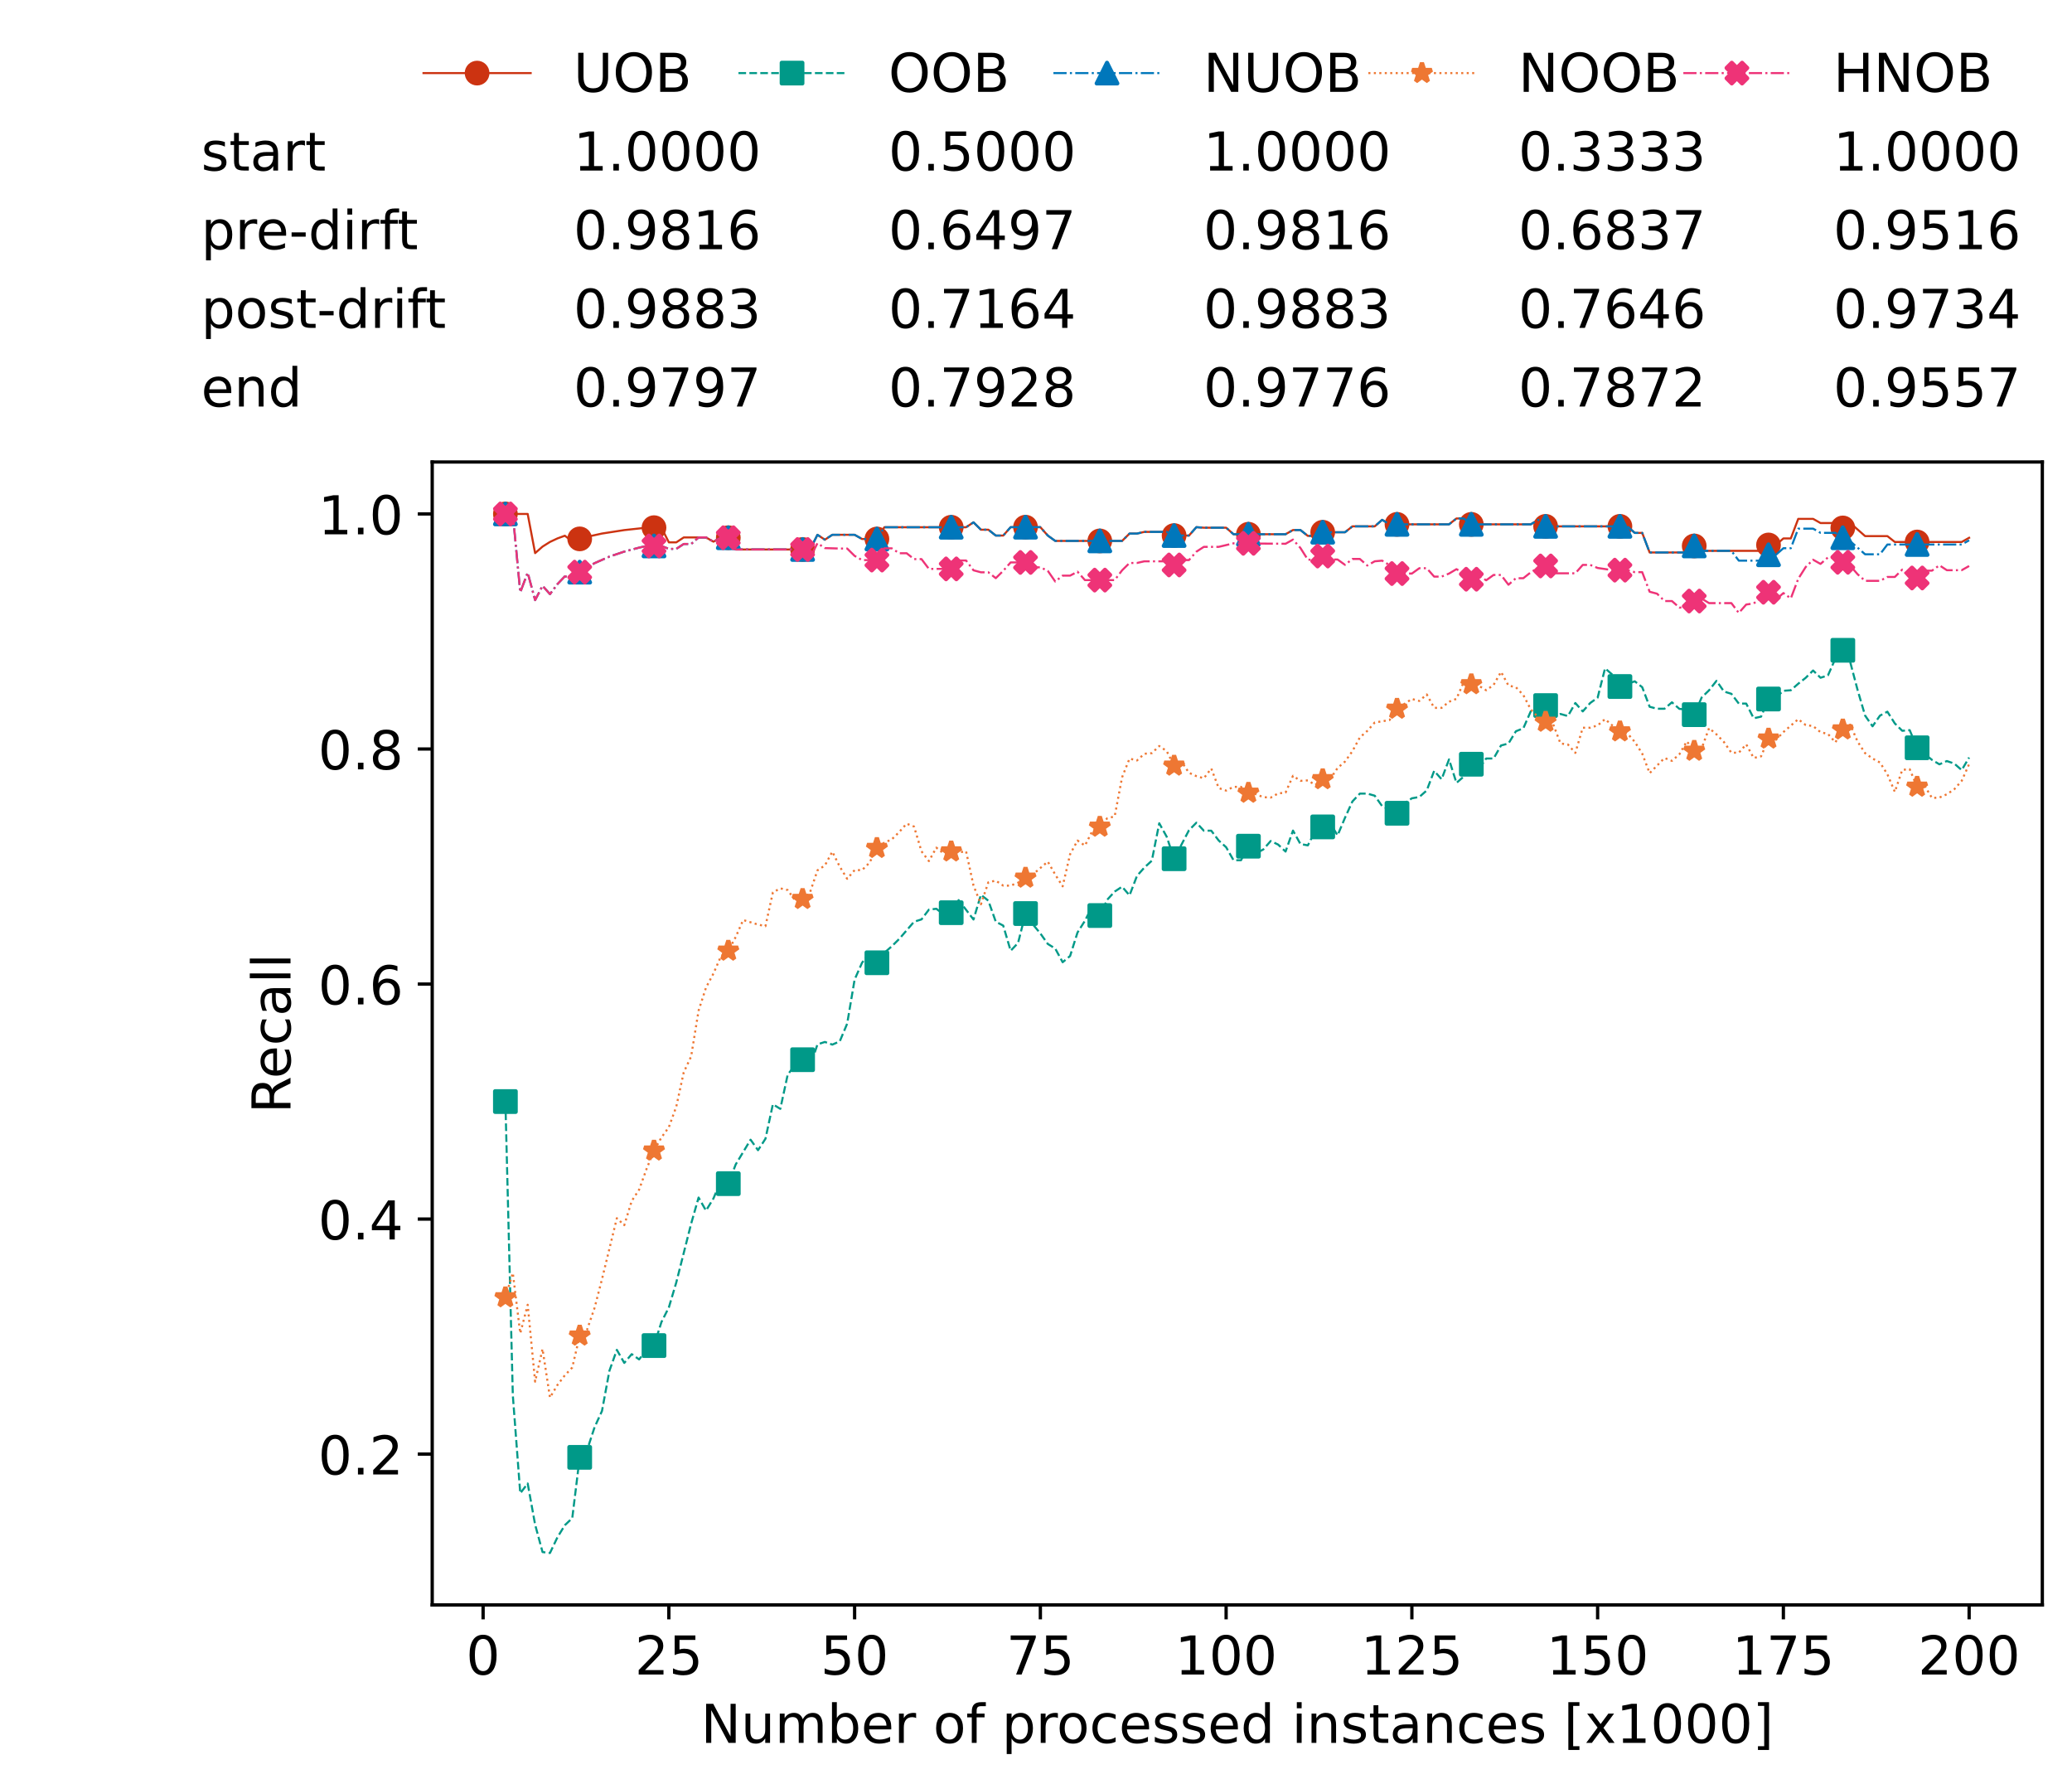 <?xml version="1.0" encoding="utf-8" standalone="no"?>
<!DOCTYPE svg PUBLIC "-//W3C//DTD SVG 1.1//EN"
  "http://www.w3.org/Graphics/SVG/1.1/DTD/svg11.dtd">
<!-- Created with matplotlib (https://matplotlib.org/) -->
<svg height="432.615pt" version="1.1" viewBox="0 0 502.65 432.615" width="502.65pt" xmlns="http://www.w3.org/2000/svg" xmlns:xlink="http://www.w3.org/1999/xlink">
 <defs>
  <style type="text/css">*{stroke-linecap:butt;stroke-linejoin:round;}</style>
 </defs>
 <g id="figure_1">
  <g id="patch_1">
   <path d="M 0 432.615 
L 502.65 432.615 
L 502.65 0 
L 0 0 
z
" style="fill:#ffffff;"/>
  </g>
  <g id="axes_1">
   <g id="patch_2">
    <path d="M 104.85 389.252 
L 495.45 389.252 
L 495.45 112.052 
L 104.85 112.052 
z
" style="fill:#ffffff;"/>
   </g>
   <g id="matplotlib.axis_1">
    <g id="xtick_1">
     <g id="line2d_1">
      <defs>
       <path d="M 0 0 
L 0 3.5 
" id="me088dd7c69" style="stroke:#000000;stroke-width:0.8;"/>
      </defs>
      <g>
       <use style="stroke:#000000;stroke-width:0.8;" x="117.197" xlink:href="#me088dd7c69" y="389.252"/>
      </g>
     </g>
     <g id="text_1">
      <!-- 0 -->
      <g transform="translate(113.061 406.13)scale(0.13 -0.13)">
       <defs>
        <path d="M 31.781 66.406 
Q 24.172 66.406 20.328 58.906 
Q 16.5 51.422 16.5 36.375 
Q 16.5 21.391 20.328 13.891 
Q 24.172 6.391 31.781 6.391 
Q 39.453 6.391 43.281 13.891 
Q 47.125 21.391 47.125 36.375 
Q 47.125 51.422 43.281 58.906 
Q 39.453 66.406 31.781 66.406 
z
M 31.781 74.219 
Q 44.047 74.219 50.516 64.516 
Q 56.984 54.828 56.984 36.375 
Q 56.984 17.969 50.516 8.266 
Q 44.047 -1.422 31.781 -1.422 
Q 19.531 -1.422 13.062 8.266 
Q 6.594 17.969 6.594 36.375 
Q 6.594 54.828 13.062 64.516 
Q 19.531 74.219 31.781 74.219 
z
" id="DejaVuSans-48"/>
       </defs>
       <use xlink:href="#DejaVuSans-48"/>
      </g>
     </g>
    </g>
    <g id="xtick_2">
     <g id="line2d_2">
      <g>
       <use style="stroke:#000000;stroke-width:0.8;" x="162.259" xlink:href="#me088dd7c69" y="389.252"/>
      </g>
     </g>
     <g id="text_2">
      <!-- 25 -->
      <g transform="translate(153.988 406.13)scale(0.13 -0.13)">
       <defs>
        <path d="M 19.188 8.297 
L 53.609 8.297 
L 53.609 0 
L 7.328 0 
L 7.328 8.297 
Q 12.938 14.109 22.625 23.891 
Q 32.328 33.688 34.812 36.531 
Q 39.547 41.844 41.422 45.531 
Q 43.312 49.219 43.312 52.781 
Q 43.312 58.594 39.234 62.25 
Q 35.156 65.922 28.609 65.922 
Q 23.969 65.922 18.812 64.312 
Q 13.672 62.703 7.812 59.422 
L 7.812 69.391 
Q 13.766 71.781 18.938 73 
Q 24.125 74.219 28.422 74.219 
Q 39.75 74.219 46.484 68.547 
Q 53.219 62.891 53.219 53.422 
Q 53.219 48.922 51.531 44.891 
Q 49.859 40.875 45.406 35.406 
Q 44.188 33.984 37.641 27.219 
Q 31.109 20.453 19.188 8.297 
z
" id="DejaVuSans-50"/>
        <path d="M 10.797 72.906 
L 49.516 72.906 
L 49.516 64.594 
L 19.828 64.594 
L 19.828 46.734 
Q 21.969 47.469 24.109 47.828 
Q 26.266 48.188 28.422 48.188 
Q 40.625 48.188 47.75 41.5 
Q 54.891 34.812 54.891 23.391 
Q 54.891 11.625 47.562 5.094 
Q 40.234 -1.422 26.906 -1.422 
Q 22.312 -1.422 17.547 -0.641 
Q 12.797 0.141 7.719 1.703 
L 7.719 11.625 
Q 12.109 9.234 16.797 8.062 
Q 21.484 6.891 26.703 6.891 
Q 35.156 6.891 40.078 11.328 
Q 45.016 15.766 45.016 23.391 
Q 45.016 31 40.078 35.438 
Q 35.156 39.891 26.703 39.891 
Q 22.75 39.891 18.812 39.016 
Q 14.891 38.141 10.797 36.281 
z
" id="DejaVuSans-53"/>
       </defs>
       <use xlink:href="#DejaVuSans-50"/>
       <use x="63.623" xlink:href="#DejaVuSans-53"/>
      </g>
     </g>
    </g>
    <g id="xtick_3">
     <g id="line2d_3">
      <g>
       <use style="stroke:#000000;stroke-width:0.8;" x="207.322" xlink:href="#me088dd7c69" y="389.252"/>
      </g>
     </g>
     <g id="text_3">
      <!-- 50 -->
      <g transform="translate(199.05 406.13)scale(0.13 -0.13)">
       <use xlink:href="#DejaVuSans-53"/>
       <use x="63.623" xlink:href="#DejaVuSans-48"/>
      </g>
     </g>
    </g>
    <g id="xtick_4">
     <g id="line2d_4">
      <g>
       <use style="stroke:#000000;stroke-width:0.8;" x="252.384" xlink:href="#me088dd7c69" y="389.252"/>
      </g>
     </g>
     <g id="text_4">
      <!-- 75 -->
      <g transform="translate(244.113 406.13)scale(0.13 -0.13)">
       <defs>
        <path d="M 8.203 72.906 
L 55.078 72.906 
L 55.078 68.703 
L 28.609 0 
L 18.312 0 
L 43.219 64.594 
L 8.203 64.594 
z
" id="DejaVuSans-55"/>
       </defs>
       <use xlink:href="#DejaVuSans-55"/>
       <use x="63.623" xlink:href="#DejaVuSans-53"/>
      </g>
     </g>
    </g>
    <g id="xtick_5">
     <g id="line2d_5">
      <g>
       <use style="stroke:#000000;stroke-width:0.8;" x="297.446" xlink:href="#me088dd7c69" y="389.252"/>
      </g>
     </g>
     <g id="text_5">
      <!-- 100 -->
      <g transform="translate(285.039 406.13)scale(0.13 -0.13)">
       <defs>
        <path d="M 12.406 8.297 
L 28.516 8.297 
L 28.516 63.922 
L 10.984 60.406 
L 10.984 69.391 
L 28.422 72.906 
L 38.281 72.906 
L 38.281 8.297 
L 54.391 8.297 
L 54.391 0 
L 12.406 0 
z
" id="DejaVuSans-49"/>
       </defs>
       <use xlink:href="#DejaVuSans-49"/>
       <use x="63.623" xlink:href="#DejaVuSans-48"/>
       <use x="127.246" xlink:href="#DejaVuSans-48"/>
      </g>
     </g>
    </g>
    <g id="xtick_6">
     <g id="line2d_6">
      <g>
       <use style="stroke:#000000;stroke-width:0.8;" x="342.509" xlink:href="#me088dd7c69" y="389.252"/>
      </g>
     </g>
     <g id="text_6">
      <!-- 125 -->
      <g transform="translate(330.102 406.13)scale(0.13 -0.13)">
       <use xlink:href="#DejaVuSans-49"/>
       <use x="63.623" xlink:href="#DejaVuSans-50"/>
       <use x="127.246" xlink:href="#DejaVuSans-53"/>
      </g>
     </g>
    </g>
    <g id="xtick_7">
     <g id="line2d_7">
      <g>
       <use style="stroke:#000000;stroke-width:0.8;" x="387.571" xlink:href="#me088dd7c69" y="389.252"/>
      </g>
     </g>
     <g id="text_7">
      <!-- 150 -->
      <g transform="translate(375.164 406.13)scale(0.13 -0.13)">
       <use xlink:href="#DejaVuSans-49"/>
       <use x="63.623" xlink:href="#DejaVuSans-53"/>
       <use x="127.246" xlink:href="#DejaVuSans-48"/>
      </g>
     </g>
    </g>
    <g id="xtick_8">
     <g id="line2d_8">
      <g>
       <use style="stroke:#000000;stroke-width:0.8;" x="432.633" xlink:href="#me088dd7c69" y="389.252"/>
      </g>
     </g>
     <g id="text_8">
      <!-- 175 -->
      <g transform="translate(420.226 406.13)scale(0.13 -0.13)">
       <use xlink:href="#DejaVuSans-49"/>
       <use x="63.623" xlink:href="#DejaVuSans-55"/>
       <use x="127.246" xlink:href="#DejaVuSans-53"/>
      </g>
     </g>
    </g>
    <g id="xtick_9">
     <g id="line2d_9">
      <g>
       <use style="stroke:#000000;stroke-width:0.8;" x="477.695" xlink:href="#me088dd7c69" y="389.252"/>
      </g>
     </g>
     <g id="text_9">
      <!-- 200 -->
      <g transform="translate(465.289 406.13)scale(0.13 -0.13)">
       <use xlink:href="#DejaVuSans-50"/>
       <use x="63.623" xlink:href="#DejaVuSans-48"/>
       <use x="127.246" xlink:href="#DejaVuSans-48"/>
      </g>
     </g>
    </g>
    <g id="text_10">
     <!-- Number of processed instances [x1000] -->
     <g transform="translate(170.025 422.711)scale(0.13 -0.13)">
      <defs>
       <path d="M 9.812 72.906 
L 23.094 72.906 
L 55.422 11.922 
L 55.422 72.906 
L 64.984 72.906 
L 64.984 0 
L 51.703 0 
L 19.391 60.984 
L 19.391 0 
L 9.812 0 
z
" id="DejaVuSans-78"/>
       <path d="M 8.5 21.578 
L 8.5 54.688 
L 17.484 54.688 
L 17.484 21.922 
Q 17.484 14.156 20.5 10.266 
Q 23.531 6.391 29.594 6.391 
Q 36.859 6.391 41.078 11.031 
Q 45.312 15.672 45.312 23.688 
L 45.312 54.688 
L 54.297 54.688 
L 54.297 0 
L 45.312 0 
L 45.312 8.406 
Q 42.047 3.422 37.719 1 
Q 33.406 -1.422 27.688 -1.422 
Q 18.266 -1.422 13.375 4.438 
Q 8.5 10.297 8.5 21.578 
z
M 31.109 56 
z
" id="DejaVuSans-117"/>
       <path d="M 52 44.188 
Q 55.375 50.25 60.062 53.125 
Q 64.75 56 71.094 56 
Q 79.641 56 84.281 50.016 
Q 88.922 44.047 88.922 33.016 
L 88.922 0 
L 79.891 0 
L 79.891 32.719 
Q 79.891 40.578 77.094 44.375 
Q 74.312 48.188 68.609 48.188 
Q 61.625 48.188 57.562 43.547 
Q 53.516 38.922 53.516 30.906 
L 53.516 0 
L 44.484 0 
L 44.484 32.719 
Q 44.484 40.625 41.703 44.406 
Q 38.922 48.188 33.109 48.188 
Q 26.219 48.188 22.156 43.531 
Q 18.109 38.875 18.109 30.906 
L 18.109 0 
L 9.078 0 
L 9.078 54.688 
L 18.109 54.688 
L 18.109 46.188 
Q 21.188 51.219 25.484 53.609 
Q 29.781 56 35.688 56 
Q 41.656 56 45.828 52.969 
Q 50 49.953 52 44.188 
z
" id="DejaVuSans-109"/>
       <path d="M 48.688 27.297 
Q 48.688 37.203 44.609 42.844 
Q 40.531 48.484 33.406 48.484 
Q 26.266 48.484 22.188 42.844 
Q 18.109 37.203 18.109 27.297 
Q 18.109 17.391 22.188 11.75 
Q 26.266 6.109 33.406 6.109 
Q 40.531 6.109 44.609 11.75 
Q 48.688 17.391 48.688 27.297 
z
M 18.109 46.391 
Q 20.953 51.266 25.266 53.625 
Q 29.594 56 35.594 56 
Q 45.562 56 51.781 48.094 
Q 58.016 40.188 58.016 27.297 
Q 58.016 14.406 51.781 6.484 
Q 45.562 -1.422 35.594 -1.422 
Q 29.594 -1.422 25.266 0.953 
Q 20.953 3.328 18.109 8.203 
L 18.109 0 
L 9.078 0 
L 9.078 75.984 
L 18.109 75.984 
z
" id="DejaVuSans-98"/>
       <path d="M 56.203 29.594 
L 56.203 25.203 
L 14.891 25.203 
Q 15.484 15.922 20.484 11.062 
Q 25.484 6.203 34.422 6.203 
Q 39.594 6.203 44.453 7.469 
Q 49.312 8.734 54.109 11.281 
L 54.109 2.781 
Q 49.266 0.734 44.188 -0.344 
Q 39.109 -1.422 33.891 -1.422 
Q 20.797 -1.422 13.156 6.188 
Q 5.516 13.812 5.516 26.812 
Q 5.516 40.234 12.766 48.109 
Q 20.016 56 32.328 56 
Q 43.359 56 49.781 48.891 
Q 56.203 41.797 56.203 29.594 
z
M 47.219 32.234 
Q 47.125 39.594 43.094 43.984 
Q 39.062 48.391 32.422 48.391 
Q 24.906 48.391 20.391 44.141 
Q 15.875 39.891 15.188 32.172 
z
" id="DejaVuSans-101"/>
       <path d="M 41.109 46.297 
Q 39.594 47.172 37.812 47.578 
Q 36.031 48 33.891 48 
Q 26.266 48 22.188 43.047 
Q 18.109 38.094 18.109 28.812 
L 18.109 0 
L 9.078 0 
L 9.078 54.688 
L 18.109 54.688 
L 18.109 46.188 
Q 20.953 51.172 25.484 53.578 
Q 30.031 56 36.531 56 
Q 37.453 56 38.578 55.875 
Q 39.703 55.766 41.062 55.516 
z
" id="DejaVuSans-114"/>
       <path id="DejaVuSans-32"/>
       <path d="M 30.609 48.391 
Q 23.391 48.391 19.188 42.75 
Q 14.984 37.109 14.984 27.297 
Q 14.984 17.484 19.156 11.844 
Q 23.344 6.203 30.609 6.203 
Q 37.797 6.203 41.984 11.859 
Q 46.188 17.531 46.188 27.297 
Q 46.188 37.016 41.984 42.703 
Q 37.797 48.391 30.609 48.391 
z
M 30.609 56 
Q 42.328 56 49.016 48.375 
Q 55.719 40.766 55.719 27.297 
Q 55.719 13.875 49.016 6.219 
Q 42.328 -1.422 30.609 -1.422 
Q 18.844 -1.422 12.172 6.219 
Q 5.516 13.875 5.516 27.297 
Q 5.516 40.766 12.172 48.375 
Q 18.844 56 30.609 56 
z
" id="DejaVuSans-111"/>
       <path d="M 37.109 75.984 
L 37.109 68.5 
L 28.516 68.5 
Q 23.688 68.5 21.797 66.547 
Q 19.922 64.594 19.922 59.516 
L 19.922 54.688 
L 34.719 54.688 
L 34.719 47.703 
L 19.922 47.703 
L 19.922 0 
L 10.891 0 
L 10.891 47.703 
L 2.297 47.703 
L 2.297 54.688 
L 10.891 54.688 
L 10.891 58.5 
Q 10.891 67.625 15.141 71.797 
Q 19.391 75.984 28.609 75.984 
z
" id="DejaVuSans-102"/>
       <path d="M 18.109 8.203 
L 18.109 -20.797 
L 9.078 -20.797 
L 9.078 54.688 
L 18.109 54.688 
L 18.109 46.391 
Q 20.953 51.266 25.266 53.625 
Q 29.594 56 35.594 56 
Q 45.562 56 51.781 48.094 
Q 58.016 40.188 58.016 27.297 
Q 58.016 14.406 51.781 6.484 
Q 45.562 -1.422 35.594 -1.422 
Q 29.594 -1.422 25.266 0.953 
Q 20.953 3.328 18.109 8.203 
z
M 48.688 27.297 
Q 48.688 37.203 44.609 42.844 
Q 40.531 48.484 33.406 48.484 
Q 26.266 48.484 22.188 42.844 
Q 18.109 37.203 18.109 27.297 
Q 18.109 17.391 22.188 11.75 
Q 26.266 6.109 33.406 6.109 
Q 40.531 6.109 44.609 11.75 
Q 48.688 17.391 48.688 27.297 
z
" id="DejaVuSans-112"/>
       <path d="M 48.781 52.594 
L 48.781 44.188 
Q 44.969 46.297 41.141 47.344 
Q 37.312 48.391 33.406 48.391 
Q 24.656 48.391 19.812 42.844 
Q 14.984 37.312 14.984 27.297 
Q 14.984 17.281 19.812 11.734 
Q 24.656 6.203 33.406 6.203 
Q 37.312 6.203 41.141 7.25 
Q 44.969 8.297 48.781 10.406 
L 48.781 2.094 
Q 45.016 0.344 40.984 -0.531 
Q 36.969 -1.422 32.422 -1.422 
Q 20.062 -1.422 12.781 6.344 
Q 5.516 14.109 5.516 27.297 
Q 5.516 40.672 12.859 48.328 
Q 20.219 56 33.016 56 
Q 37.156 56 41.109 55.141 
Q 45.062 54.297 48.781 52.594 
z
" id="DejaVuSans-99"/>
       <path d="M 44.281 53.078 
L 44.281 44.578 
Q 40.484 46.531 36.375 47.5 
Q 32.281 48.484 27.875 48.484 
Q 21.188 48.484 17.844 46.438 
Q 14.5 44.391 14.5 40.281 
Q 14.5 37.156 16.891 35.375 
Q 19.281 33.594 26.516 31.984 
L 29.594 31.297 
Q 39.156 29.25 43.188 25.516 
Q 47.219 21.781 47.219 15.094 
Q 47.219 7.469 41.188 3.016 
Q 35.156 -1.422 24.609 -1.422 
Q 20.219 -1.422 15.453 -0.562 
Q 10.688 0.297 5.422 2 
L 5.422 11.281 
Q 10.406 8.688 15.234 7.391 
Q 20.062 6.109 24.812 6.109 
Q 31.156 6.109 34.562 8.281 
Q 37.984 10.453 37.984 14.406 
Q 37.984 18.062 35.516 20.016 
Q 33.062 21.969 24.703 23.781 
L 21.578 24.516 
Q 13.234 26.266 9.516 29.906 
Q 5.812 33.547 5.812 39.891 
Q 5.812 47.609 11.281 51.797 
Q 16.75 56 26.812 56 
Q 31.781 56 36.172 55.266 
Q 40.578 54.547 44.281 53.078 
z
" id="DejaVuSans-115"/>
       <path d="M 45.406 46.391 
L 45.406 75.984 
L 54.391 75.984 
L 54.391 0 
L 45.406 0 
L 45.406 8.203 
Q 42.578 3.328 38.25 0.953 
Q 33.938 -1.422 27.875 -1.422 
Q 17.969 -1.422 11.734 6.484 
Q 5.516 14.406 5.516 27.297 
Q 5.516 40.188 11.734 48.094 
Q 17.969 56 27.875 56 
Q 33.938 56 38.25 53.625 
Q 42.578 51.266 45.406 46.391 
z
M 14.797 27.297 
Q 14.797 17.391 18.875 11.75 
Q 22.953 6.109 30.078 6.109 
Q 37.203 6.109 41.297 11.75 
Q 45.406 17.391 45.406 27.297 
Q 45.406 37.203 41.297 42.844 
Q 37.203 48.484 30.078 48.484 
Q 22.953 48.484 18.875 42.844 
Q 14.797 37.203 14.797 27.297 
z
" id="DejaVuSans-100"/>
       <path d="M 9.422 54.688 
L 18.406 54.688 
L 18.406 0 
L 9.422 0 
z
M 9.422 75.984 
L 18.406 75.984 
L 18.406 64.594 
L 9.422 64.594 
z
" id="DejaVuSans-105"/>
       <path d="M 54.891 33.016 
L 54.891 0 
L 45.906 0 
L 45.906 32.719 
Q 45.906 40.484 42.875 44.328 
Q 39.844 48.188 33.797 48.188 
Q 26.516 48.188 22.312 43.547 
Q 18.109 38.922 18.109 30.906 
L 18.109 0 
L 9.078 0 
L 9.078 54.688 
L 18.109 54.688 
L 18.109 46.188 
Q 21.344 51.125 25.703 53.562 
Q 30.078 56 35.797 56 
Q 45.219 56 50.047 50.172 
Q 54.891 44.344 54.891 33.016 
z
" id="DejaVuSans-110"/>
       <path d="M 18.312 70.219 
L 18.312 54.688 
L 36.812 54.688 
L 36.812 47.703 
L 18.312 47.703 
L 18.312 18.016 
Q 18.312 11.328 20.141 9.422 
Q 21.969 7.516 27.594 7.516 
L 36.812 7.516 
L 36.812 0 
L 27.594 0 
Q 17.188 0 13.234 3.875 
Q 9.281 7.766 9.281 18.016 
L 9.281 47.703 
L 2.688 47.703 
L 2.688 54.688 
L 9.281 54.688 
L 9.281 70.219 
z
" id="DejaVuSans-116"/>
       <path d="M 34.281 27.484 
Q 23.391 27.484 19.188 25 
Q 14.984 22.516 14.984 16.5 
Q 14.984 11.719 18.141 8.906 
Q 21.297 6.109 26.703 6.109 
Q 34.188 6.109 38.703 11.406 
Q 43.219 16.703 43.219 25.484 
L 43.219 27.484 
z
M 52.203 31.203 
L 52.203 0 
L 43.219 0 
L 43.219 8.297 
Q 40.141 3.328 35.547 0.953 
Q 30.953 -1.422 24.312 -1.422 
Q 15.922 -1.422 10.953 3.297 
Q 6 8.016 6 15.922 
Q 6 25.141 12.172 29.828 
Q 18.359 34.516 30.609 34.516 
L 43.219 34.516 
L 43.219 35.406 
Q 43.219 41.609 39.141 45 
Q 35.062 48.391 27.688 48.391 
Q 23 48.391 18.547 47.266 
Q 14.109 46.141 10.016 43.891 
L 10.016 52.203 
Q 14.938 54.109 19.578 55.047 
Q 24.219 56 28.609 56 
Q 40.484 56 46.344 49.844 
Q 52.203 43.703 52.203 31.203 
z
" id="DejaVuSans-97"/>
       <path d="M 8.594 75.984 
L 29.297 75.984 
L 29.297 69 
L 17.578 69 
L 17.578 -6.203 
L 29.297 -6.203 
L 29.297 -13.188 
L 8.594 -13.188 
z
" id="DejaVuSans-91"/>
       <path d="M 54.891 54.688 
L 35.109 28.078 
L 55.906 0 
L 45.312 0 
L 29.391 21.484 
L 13.484 0 
L 2.875 0 
L 24.125 28.609 
L 4.688 54.688 
L 15.281 54.688 
L 29.781 35.203 
L 44.281 54.688 
z
" id="DejaVuSans-120"/>
       <path d="M 30.422 75.984 
L 30.422 -13.188 
L 9.719 -13.188 
L 9.719 -6.203 
L 21.391 -6.203 
L 21.391 69 
L 9.719 69 
L 9.719 75.984 
z
" id="DejaVuSans-93"/>
      </defs>
      <use xlink:href="#DejaVuSans-78"/>
      <use x="74.805" xlink:href="#DejaVuSans-117"/>
      <use x="138.184" xlink:href="#DejaVuSans-109"/>
      <use x="235.596" xlink:href="#DejaVuSans-98"/>
      <use x="299.072" xlink:href="#DejaVuSans-101"/>
      <use x="360.596" xlink:href="#DejaVuSans-114"/>
      <use x="401.709" xlink:href="#DejaVuSans-32"/>
      <use x="433.496" xlink:href="#DejaVuSans-111"/>
      <use x="494.678" xlink:href="#DejaVuSans-102"/>
      <use x="529.883" xlink:href="#DejaVuSans-32"/>
      <use x="561.67" xlink:href="#DejaVuSans-112"/>
      <use x="625.146" xlink:href="#DejaVuSans-114"/>
      <use x="664.01" xlink:href="#DejaVuSans-111"/>
      <use x="725.191" xlink:href="#DejaVuSans-99"/>
      <use x="780.172" xlink:href="#DejaVuSans-101"/>
      <use x="841.695" xlink:href="#DejaVuSans-115"/>
      <use x="893.795" xlink:href="#DejaVuSans-115"/>
      <use x="945.895" xlink:href="#DejaVuSans-101"/>
      <use x="1007.418" xlink:href="#DejaVuSans-100"/>
      <use x="1070.895" xlink:href="#DejaVuSans-32"/>
      <use x="1102.682" xlink:href="#DejaVuSans-105"/>
      <use x="1130.465" xlink:href="#DejaVuSans-110"/>
      <use x="1193.844" xlink:href="#DejaVuSans-115"/>
      <use x="1245.943" xlink:href="#DejaVuSans-116"/>
      <use x="1285.152" xlink:href="#DejaVuSans-97"/>
      <use x="1346.432" xlink:href="#DejaVuSans-110"/>
      <use x="1409.811" xlink:href="#DejaVuSans-99"/>
      <use x="1464.791" xlink:href="#DejaVuSans-101"/>
      <use x="1526.314" xlink:href="#DejaVuSans-115"/>
      <use x="1578.414" xlink:href="#DejaVuSans-32"/>
      <use x="1610.201" xlink:href="#DejaVuSans-91"/>
      <use x="1649.215" xlink:href="#DejaVuSans-120"/>
      <use x="1708.395" xlink:href="#DejaVuSans-49"/>
      <use x="1772.018" xlink:href="#DejaVuSans-48"/>
      <use x="1835.641" xlink:href="#DejaVuSans-48"/>
      <use x="1899.264" xlink:href="#DejaVuSans-48"/>
      <use x="1962.887" xlink:href="#DejaVuSans-93"/>
     </g>
    </g>
   </g>
   <g id="matplotlib.axis_2">
    <g id="ytick_1">
     <g id="line2d_10">
      <defs>
       <path d="M 0 0 
L -3.5 0 
" id="m63db5cd771" style="stroke:#000000;stroke-width:0.8;"/>
      </defs>
      <g>
       <use style="stroke:#000000;stroke-width:0.8;" x="104.85" xlink:href="#m63db5cd771" y="352.673"/>
      </g>
     </g>
     <g id="text_11">
      <!-- 0.2 -->
      <g transform="translate(77.176 357.612)scale(0.13 -0.13)">
       <defs>
        <path d="M 10.688 12.406 
L 21 12.406 
L 21 0 
L 10.688 0 
z
" id="DejaVuSans-46"/>
       </defs>
       <use xlink:href="#DejaVuSans-48"/>
       <use x="63.623" xlink:href="#DejaVuSans-46"/>
       <use x="95.41" xlink:href="#DejaVuSans-50"/>
      </g>
     </g>
    </g>
    <g id="ytick_2">
     <g id="line2d_11">
      <g>
       <use style="stroke:#000000;stroke-width:0.8;" x="104.85" xlink:href="#m63db5cd771" y="295.668"/>
      </g>
     </g>
     <g id="text_12">
      <!-- 0.4 -->
      <g transform="translate(77.176 300.607)scale(0.13 -0.13)">
       <defs>
        <path d="M 37.797 64.312 
L 12.891 25.391 
L 37.797 25.391 
z
M 35.203 72.906 
L 47.609 72.906 
L 47.609 25.391 
L 58.016 25.391 
L 58.016 17.188 
L 47.609 17.188 
L 47.609 0 
L 37.797 0 
L 37.797 17.188 
L 4.891 17.188 
L 4.891 26.703 
z
" id="DejaVuSans-52"/>
       </defs>
       <use xlink:href="#DejaVuSans-48"/>
       <use x="63.623" xlink:href="#DejaVuSans-46"/>
       <use x="95.41" xlink:href="#DejaVuSans-52"/>
      </g>
     </g>
    </g>
    <g id="ytick_3">
     <g id="line2d_12">
      <g>
       <use style="stroke:#000000;stroke-width:0.8;" x="104.85" xlink:href="#m63db5cd771" y="238.663"/>
      </g>
     </g>
     <g id="text_13">
      <!-- 0.6 -->
      <g transform="translate(77.176 243.602)scale(0.13 -0.13)">
       <defs>
        <path d="M 33.016 40.375 
Q 26.375 40.375 22.484 35.828 
Q 18.609 31.297 18.609 23.391 
Q 18.609 15.531 22.484 10.953 
Q 26.375 6.391 33.016 6.391 
Q 39.656 6.391 43.531 10.953 
Q 47.406 15.531 47.406 23.391 
Q 47.406 31.297 43.531 35.828 
Q 39.656 40.375 33.016 40.375 
z
M 52.594 71.297 
L 52.594 62.312 
Q 48.875 64.062 45.094 64.984 
Q 41.312 65.922 37.594 65.922 
Q 27.828 65.922 22.672 59.328 
Q 17.531 52.734 16.797 39.406 
Q 19.672 43.656 24.016 45.922 
Q 28.375 48.188 33.594 48.188 
Q 44.578 48.188 50.953 41.516 
Q 57.328 34.859 57.328 23.391 
Q 57.328 12.156 50.688 5.359 
Q 44.047 -1.422 33.016 -1.422 
Q 20.359 -1.422 13.672 8.266 
Q 6.984 17.969 6.984 36.375 
Q 6.984 53.656 15.188 63.938 
Q 23.391 74.219 37.203 74.219 
Q 40.922 74.219 44.703 73.484 
Q 48.484 72.75 52.594 71.297 
z
" id="DejaVuSans-54"/>
       </defs>
       <use xlink:href="#DejaVuSans-48"/>
       <use x="63.623" xlink:href="#DejaVuSans-46"/>
       <use x="95.41" xlink:href="#DejaVuSans-54"/>
      </g>
     </g>
    </g>
    <g id="ytick_4">
     <g id="line2d_13">
      <g>
       <use style="stroke:#000000;stroke-width:0.8;" x="104.85" xlink:href="#m63db5cd771" y="181.657"/>
      </g>
     </g>
     <g id="text_14">
      <!-- 0.8 -->
      <g transform="translate(77.176 186.596)scale(0.13 -0.13)">
       <defs>
        <path d="M 31.781 34.625 
Q 24.75 34.625 20.719 30.859 
Q 16.703 27.094 16.703 20.516 
Q 16.703 13.922 20.719 10.156 
Q 24.75 6.391 31.781 6.391 
Q 38.812 6.391 42.859 10.172 
Q 46.922 13.969 46.922 20.516 
Q 46.922 27.094 42.891 30.859 
Q 38.875 34.625 31.781 34.625 
z
M 21.922 38.812 
Q 15.578 40.375 12.031 44.719 
Q 8.5 49.078 8.5 55.328 
Q 8.5 64.062 14.719 69.141 
Q 20.953 74.219 31.781 74.219 
Q 42.672 74.219 48.875 69.141 
Q 55.078 64.062 55.078 55.328 
Q 55.078 49.078 51.531 44.719 
Q 48 40.375 41.703 38.812 
Q 48.828 37.156 52.797 32.312 
Q 56.781 27.484 56.781 20.516 
Q 56.781 9.906 50.312 4.234 
Q 43.844 -1.422 31.781 -1.422 
Q 19.734 -1.422 13.25 4.234 
Q 6.781 9.906 6.781 20.516 
Q 6.781 27.484 10.781 32.312 
Q 14.797 37.156 21.922 38.812 
z
M 18.312 54.391 
Q 18.312 48.734 21.844 45.562 
Q 25.391 42.391 31.781 42.391 
Q 38.141 42.391 41.719 45.562 
Q 45.312 48.734 45.312 54.391 
Q 45.312 60.062 41.719 63.234 
Q 38.141 66.406 31.781 66.406 
Q 25.391 66.406 21.844 63.234 
Q 18.312 60.062 18.312 54.391 
z
" id="DejaVuSans-56"/>
       </defs>
       <use xlink:href="#DejaVuSans-48"/>
       <use x="63.623" xlink:href="#DejaVuSans-46"/>
       <use x="95.41" xlink:href="#DejaVuSans-56"/>
      </g>
     </g>
    </g>
    <g id="ytick_5">
     <g id="line2d_14">
      <g>
       <use style="stroke:#000000;stroke-width:0.8;" x="104.85" xlink:href="#m63db5cd771" y="124.652"/>
      </g>
     </g>
     <g id="text_15">
      <!-- 1.0 -->
      <g transform="translate(77.176 129.591)scale(0.13 -0.13)">
       <use xlink:href="#DejaVuSans-49"/>
       <use x="63.623" xlink:href="#DejaVuSans-46"/>
       <use x="95.41" xlink:href="#DejaVuSans-48"/>
      </g>
     </g>
    </g>
    <g id="text_16">
     <!-- Recall -->
     <g transform="translate(70.472 270.044)rotate(-90)scale(0.13 -0.13)">
      <defs>
       <path d="M 44.391 34.188 
Q 47.562 33.109 50.562 29.594 
Q 53.562 26.078 56.594 19.922 
L 66.609 0 
L 56 0 
L 46.688 18.703 
Q 43.062 26.031 39.672 28.422 
Q 36.281 30.812 30.422 30.812 
L 19.672 30.812 
L 19.672 0 
L 9.812 0 
L 9.812 72.906 
L 32.078 72.906 
Q 44.578 72.906 50.734 67.672 
Q 56.891 62.453 56.891 51.906 
Q 56.891 45.016 53.688 40.469 
Q 50.484 35.938 44.391 34.188 
z
M 19.672 64.797 
L 19.672 38.922 
L 32.078 38.922 
Q 39.203 38.922 42.844 42.219 
Q 46.484 45.516 46.484 51.906 
Q 46.484 58.297 42.844 61.547 
Q 39.203 64.797 32.078 64.797 
z
" id="DejaVuSans-82"/>
       <path d="M 9.422 75.984 
L 18.406 75.984 
L 18.406 0 
L 9.422 0 
z
" id="DejaVuSans-108"/>
      </defs>
      <use xlink:href="#DejaVuSans-82"/>
      <use x="64.982" xlink:href="#DejaVuSans-101"/>
      <use x="126.506" xlink:href="#DejaVuSans-99"/>
      <use x="181.486" xlink:href="#DejaVuSans-97"/>
      <use x="242.766" xlink:href="#DejaVuSans-108"/>
      <use x="270.549" xlink:href="#DejaVuSans-108"/>
     </g>
    </g>
   </g>
   <g id="line2d_15"/>
   <g id="line2d_16"/>
   <g id="line2d_17"/>
   <g id="line2d_18"/>
   <g id="line2d_19"/>
   <g id="line2d_20">
    <path clip-path="url(#p2fb86bb86c)" d="M 122.605 124.652 
L 128.012 124.652 
L 129.815 134.153 
L 131.617 132.569 
L 133.419 131.438 
L 135.222 130.59 
L 137.024 129.93 
L 138.827 131.302 
L 142.432 130.194 
L 146.037 129.402 
L 151.444 128.564 
L 156.852 127.977 
L 160.457 127.977 
L 162.259 131.54 
L 164.062 131.54 
L 165.864 130.352 
L 171.272 130.352 
L 173.074 131.37 
L 174.877 130.42 
L 176.679 130.42 
L 178.482 133.27 
L 196.507 133.27 
L 198.309 129.708 
L 200.112 130.895 
L 201.914 129.708 
L 207.322 129.708 
L 209.124 130.726 
L 212.729 130.726 
L 214.532 127.875 
L 234.359 127.875 
L 236.162 126.688 
L 237.964 128.469 
L 239.767 128.469 
L 241.569 129.894 
L 243.372 129.894 
L 245.174 127.858 
L 252.384 127.858 
L 254.186 129.894 
L 255.989 131.19 
L 272.211 131.19 
L 274.014 129.408 
L 275.816 129.408 
L 277.619 129.001 
L 283.026 129.001 
L 284.829 129.892 
L 288.434 129.892 
L 290.236 127.856 
L 292.039 127.986 
L 297.446 127.986 
L 299.249 129.569 
L 311.866 129.569 
L 313.669 128.551 
L 315.471 128.551 
L 317.274 129.976 
L 319.076 129.976 
L 320.879 129.086 
L 326.286 129.086 
L 328.089 127.66 
L 333.496 127.66 
L 335.299 126.077 
L 337.101 127.173 
L 351.521 127.173 
L 353.324 125.748 
L 355.126 125.748 
L 356.928 127.173 
L 371.348 127.173 
L 373.151 126.077 
L 374.953 127.66 
L 394.781 127.66 
L 396.583 129.244 
L 398.386 129.244 
L 400.188 133.994 
L 409.201 133.994 
L 411.003 132.411 
L 412.806 133.598 
L 427.226 133.598 
L 429.028 132.173 
L 430.831 132.173 
L 432.633 130.59 
L 434.436 130.59 
L 436.238 125.839 
L 439.843 125.839 
L 441.646 126.857 
L 445.251 126.857 
L 447.053 128.045 
L 448.856 126.857 
L 452.461 130.024 
L 457.868 130.024 
L 459.671 131.449 
L 475.893 131.449 
L 477.695 130.432 
L 477.695 130.432 
" style="fill:none;stroke:#cc3311;stroke-linecap:square;stroke-width:0.5;"/>
    <defs>
     <path d="M 0 2.5 
C 0.663 2.5 1.299 2.237 1.768 1.768 
C 2.237 1.299 2.5 0.663 2.5 0 
C 2.5 -0.663 2.237 -1.299 1.768 -1.768 
C 1.299 -2.237 0.663 -2.5 0 -2.5 
C -0.663 -2.5 -1.299 -2.237 -1.768 -1.768 
C -2.237 -1.299 -2.5 -0.663 -2.5 0 
C -2.5 0.663 -2.237 1.299 -1.768 1.768 
C -1.299 2.237 -0.663 2.5 0 2.5 
z
" id="m3b33748430" style="stroke:#cc3311;"/>
    </defs>
    <g clip-path="url(#p2fb86bb86c)">
     <use style="fill:#cc3311;stroke:#cc3311;" x="122.605" xlink:href="#m3b33748430" y="124.652"/>
     <use style="fill:#cc3311;stroke:#cc3311;" x="140.629" xlink:href="#m3b33748430" y="130.698"/>
     <use style="fill:#cc3311;stroke:#cc3311;" x="158.654" xlink:href="#m3b33748430" y="127.977"/>
     <use style="fill:#cc3311;stroke:#cc3311;" x="176.679" xlink:href="#m3b33748430" y="130.42"/>
     <use style="fill:#cc3311;stroke:#cc3311;" x="194.704" xlink:href="#m3b33748430" y="133.27"/>
     <use style="fill:#cc3311;stroke:#cc3311;" x="212.729" xlink:href="#m3b33748430" y="130.726"/>
     <use style="fill:#cc3311;stroke:#cc3311;" x="230.754" xlink:href="#m3b33748430" y="127.875"/>
     <use style="fill:#cc3311;stroke:#cc3311;" x="248.779" xlink:href="#m3b33748430" y="127.858"/>
     <use style="fill:#cc3311;stroke:#cc3311;" x="266.804" xlink:href="#m3b33748430" y="131.19"/>
     <use style="fill:#cc3311;stroke:#cc3311;" x="284.829" xlink:href="#m3b33748430" y="129.892"/>
     <use style="fill:#cc3311;stroke:#cc3311;" x="302.854" xlink:href="#m3b33748430" y="129.569"/>
     <use style="fill:#cc3311;stroke:#cc3311;" x="320.879" xlink:href="#m3b33748430" y="129.086"/>
     <use style="fill:#cc3311;stroke:#cc3311;" x="338.904" xlink:href="#m3b33748430" y="127.173"/>
     <use style="fill:#cc3311;stroke:#cc3311;" x="356.928" xlink:href="#m3b33748430" y="127.173"/>
     <use style="fill:#cc3311;stroke:#cc3311;" x="374.953" xlink:href="#m3b33748430" y="127.66"/>
     <use style="fill:#cc3311;stroke:#cc3311;" x="392.978" xlink:href="#m3b33748430" y="127.66"/>
     <use style="fill:#cc3311;stroke:#cc3311;" x="411.003" xlink:href="#m3b33748430" y="132.411"/>
     <use style="fill:#cc3311;stroke:#cc3311;" x="429.028" xlink:href="#m3b33748430" y="132.173"/>
     <use style="fill:#cc3311;stroke:#cc3311;" x="447.053" xlink:href="#m3b33748430" y="128.045"/>
     <use style="fill:#cc3311;stroke:#cc3311;" x="465.078" xlink:href="#m3b33748430" y="131.449"/>
    </g>
   </g>
   <g id="line2d_21"/>
   <g id="line2d_22"/>
   <g id="line2d_23"/>
   <g id="line2d_24"/>
   <g id="line2d_25">
    <path clip-path="url(#p2fb86bb86c)" d="M 122.605 267.165 
L 124.407 338.422 
L 126.21 362.174 
L 128.012 359.799 
L 129.815 369.775 
L 131.617 376.426 
L 133.419 376.652 
L 135.222 372.863 
L 137.024 369.916 
L 138.827 368.191 
L 140.629 353.455 
L 142.432 351.662 
L 144.234 346.159 
L 146.037 342.213 
L 147.839 332.46 
L 149.642 327.389 
L 151.444 330.553 
L 153.247 328.429 
L 155.049 329.705 
L 156.852 327.369 
L 158.654 326.351 
L 160.457 320.651 
L 162.259 317.088 
L 164.062 311.031 
L 167.667 296.78 
L 169.469 290.446 
L 171.272 293.613 
L 173.074 290.672 
L 174.877 286.397 
L 176.679 287.075 
L 178.482 282.411 
L 182.087 276.419 
L 183.889 278.964 
L 185.692 276.193 
L 187.494 267.82 
L 189.297 268.938 
L 191.099 260.591 
L 192.902 258.374 
L 194.704 257.017 
L 196.507 258.646 
L 198.309 253.301 
L 200.112 252.708 
L 201.914 253.355 
L 203.717 252.564 
L 205.519 248.266 
L 207.322 237.577 
L 209.124 233.505 
L 210.927 231.13 
L 212.729 233.505 
L 214.532 231.093 
L 216.334 229.51 
L 218.137 227.729 
L 221.742 223.555 
L 223.544 222.988 
L 225.347 220.613 
L 227.149 220.409 
L 228.952 221.834 
L 230.754 221.359 
L 232.557 218.306 
L 236.162 223.01 
L 237.964 217.018 
L 239.767 218.458 
L 241.569 223.548 
L 243.372 224.485 
L 245.174 230.593 
L 246.976 228.693 
L 248.779 221.567 
L 250.581 224.216 
L 252.384 226.394 
L 254.186 228.938 
L 255.989 230.049 
L 257.791 233.374 
L 259.594 231.863 
L 261.396 226.162 
L 263.199 223.312 
L 265.001 219.749 
L 266.804 222.051 
L 268.606 218.214 
L 270.409 216.241 
L 272.211 215.053 
L 274.014 217.159 
L 275.816 212.439 
L 277.619 210.403 
L 279.421 208.753 
L 281.224 199.67 
L 283.026 202.927 
L 284.829 208.272 
L 288.434 201.362 
L 290.236 199.53 
L 292.039 201.473 
L 293.841 201.473 
L 295.644 203.848 
L 297.446 205.477 
L 299.249 208.644 
L 301.051 208.644 
L 302.854 205.233 
L 304.656 206.974 
L 306.459 206.024 
L 308.261 203.973 
L 310.064 204.837 
L 311.866 206.533 
L 313.669 201.443 
L 315.471 204.701 
L 317.274 205.03 
L 319.076 201.513 
L 322.681 199.639 
L 324.484 202.608 
L 326.286 198.333 
L 328.089 194.374 
L 329.891 192.474 
L 331.694 192.474 
L 333.496 192.983 
L 335.299 195.517 
L 338.904 197.244 
L 340.706 194.805 
L 342.509 193.617 
L 344.311 193.294 
L 346.114 191.71 
L 347.916 186.96 
L 349.719 188.996 
L 351.521 184.183 
L 353.324 189.884 
L 355.126 188.311 
L 356.928 185.351 
L 358.731 186.524 
L 360.533 183.967 
L 362.336 183.967 
L 364.138 180.8 
L 365.941 180.325 
L 367.743 177.355 
L 369.546 176.643 
L 371.348 172.526 
L 373.151 172.028 
L 374.953 171.123 
L 376.756 173.876 
L 378.558 173.163 
L 380.361 173.672 
L 382.163 170.505 
L 383.966 172.541 
L 385.768 170.505 
L 387.571 169.21 
L 389.373 162.084 
L 391.176 163.657 
L 392.978 166.507 
L 396.583 165.241 
L 398.386 166.666 
L 400.188 171.416 
L 401.991 171.891 
L 403.793 171.891 
L 405.596 170.337 
L 407.398 171.92 
L 409.201 172.105 
L 411.003 173.323 
L 412.806 169.167 
L 414.608 167.413 
L 416.411 165.122 
L 418.213 167.713 
L 420.016 168.269 
L 421.818 170.644 
L 423.621 170.644 
L 425.423 174.207 
L 427.226 173.808 
L 429.028 169.533 
L 430.831 169.122 
L 432.633 167.538 
L 434.436 167.409 
L 436.238 165.825 
L 438.041 164.4 
L 439.843 162.618 
L 441.646 164.377 
L 443.448 163.801 
L 445.251 159.729 
L 447.053 157.719 
L 448.856 160.604 
L 450.658 167.425 
L 452.461 173.561 
L 454.263 176.152 
L 456.066 173.561 
L 457.868 172.611 
L 459.671 175.461 
L 461.473 177.242 
L 463.276 177.086 
L 465.078 181.361 
L 468.683 184.294 
L 470.485 185.373 
L 472.288 184.581 
L 474.09 185.192 
L 475.893 186.776 
L 477.695 183.722 
L 477.695 183.722 
" style="fill:none;stroke:#009988;stroke-dasharray:1.85,0.8;stroke-dashoffset:0;stroke-width:0.5;"/>
    <defs>
     <path d="M -2.5 2.5 
L 2.5 2.5 
L 2.5 -2.5 
L -2.5 -2.5 
z
" id="mdb636bb0e5" style="stroke:#009988;stroke-linejoin:miter;"/>
    </defs>
    <g clip-path="url(#p2fb86bb86c)">
     <use style="fill:#009988;stroke:#009988;stroke-linejoin:miter;" x="122.605" xlink:href="#mdb636bb0e5" y="267.165"/>
     <use style="fill:#009988;stroke:#009988;stroke-linejoin:miter;" x="140.629" xlink:href="#mdb636bb0e5" y="353.455"/>
     <use style="fill:#009988;stroke:#009988;stroke-linejoin:miter;" x="158.654" xlink:href="#mdb636bb0e5" y="326.351"/>
     <use style="fill:#009988;stroke:#009988;stroke-linejoin:miter;" x="176.679" xlink:href="#mdb636bb0e5" y="287.075"/>
     <use style="fill:#009988;stroke:#009988;stroke-linejoin:miter;" x="194.704" xlink:href="#mdb636bb0e5" y="257.017"/>
     <use style="fill:#009988;stroke:#009988;stroke-linejoin:miter;" x="212.729" xlink:href="#mdb636bb0e5" y="233.505"/>
     <use style="fill:#009988;stroke:#009988;stroke-linejoin:miter;" x="230.754" xlink:href="#mdb636bb0e5" y="221.359"/>
     <use style="fill:#009988;stroke:#009988;stroke-linejoin:miter;" x="248.779" xlink:href="#mdb636bb0e5" y="221.567"/>
     <use style="fill:#009988;stroke:#009988;stroke-linejoin:miter;" x="266.804" xlink:href="#mdb636bb0e5" y="222.051"/>
     <use style="fill:#009988;stroke:#009988;stroke-linejoin:miter;" x="284.829" xlink:href="#mdb636bb0e5" y="208.272"/>
     <use style="fill:#009988;stroke:#009988;stroke-linejoin:miter;" x="302.854" xlink:href="#mdb636bb0e5" y="205.233"/>
     <use style="fill:#009988;stroke:#009988;stroke-linejoin:miter;" x="320.879" xlink:href="#mdb636bb0e5" y="200.554"/>
     <use style="fill:#009988;stroke:#009988;stroke-linejoin:miter;" x="338.904" xlink:href="#mdb636bb0e5" y="197.244"/>
     <use style="fill:#009988;stroke:#009988;stroke-linejoin:miter;" x="356.928" xlink:href="#mdb636bb0e5" y="185.351"/>
     <use style="fill:#009988;stroke:#009988;stroke-linejoin:miter;" x="374.953" xlink:href="#mdb636bb0e5" y="171.123"/>
     <use style="fill:#009988;stroke:#009988;stroke-linejoin:miter;" x="392.978" xlink:href="#mdb636bb0e5" y="166.507"/>
     <use style="fill:#009988;stroke:#009988;stroke-linejoin:miter;" x="411.003" xlink:href="#mdb636bb0e5" y="173.323"/>
     <use style="fill:#009988;stroke:#009988;stroke-linejoin:miter;" x="429.028" xlink:href="#mdb636bb0e5" y="169.533"/>
     <use style="fill:#009988;stroke:#009988;stroke-linejoin:miter;" x="447.053" xlink:href="#mdb636bb0e5" y="157.719"/>
     <use style="fill:#009988;stroke:#009988;stroke-linejoin:miter;" x="465.078" xlink:href="#mdb636bb0e5" y="181.361"/>
    </g>
   </g>
   <g id="line2d_26"/>
   <g id="line2d_27"/>
   <g id="line2d_28"/>
   <g id="line2d_29"/>
   <g id="line2d_30">
    <path clip-path="url(#p2fb86bb86c)" d="M 122.605 124.652 
L 124.407 124.652 
L 126.21 143.654 
L 128.012 138.903 
L 129.815 145.554 
L 131.617 142.07 
L 133.419 144.106 
L 135.222 141.674 
L 137.024 139.783 
L 138.827 140.17 
L 140.629 138.759 
L 142.432 137.584 
L 144.234 136.589 
L 147.839 134.997 
L 151.444 133.78 
L 155.049 132.819 
L 156.852 132.411 
L 160.457 132.411 
L 162.259 133.123 
L 164.062 133.123 
L 165.864 131.936 
L 167.667 131.936 
L 169.469 130.352 
L 171.272 130.352 
L 173.074 131.37 
L 174.877 130.42 
L 176.679 130.42 
L 178.482 133.27 
L 196.507 133.27 
L 198.309 129.708 
L 200.112 130.895 
L 201.914 129.708 
L 207.322 129.708 
L 209.124 130.726 
L 212.729 130.726 
L 214.532 127.875 
L 234.359 127.875 
L 236.162 126.688 
L 237.964 128.469 
L 239.767 128.469 
L 241.569 129.894 
L 243.372 129.894 
L 245.174 127.858 
L 252.384 127.858 
L 254.186 129.894 
L 255.989 131.19 
L 272.211 131.19 
L 274.014 129.408 
L 275.816 129.408 
L 277.619 129.001 
L 283.026 129.001 
L 284.829 129.892 
L 288.434 129.892 
L 290.236 127.856 
L 292.039 127.986 
L 297.446 127.986 
L 299.249 129.569 
L 311.866 129.569 
L 313.669 128.551 
L 315.471 128.551 
L 317.274 129.976 
L 319.076 129.976 
L 320.879 129.086 
L 326.286 129.086 
L 328.089 127.66 
L 333.496 127.66 
L 335.299 126.077 
L 337.101 127.173 
L 351.521 127.173 
L 353.324 125.748 
L 355.126 125.748 
L 356.928 127.173 
L 371.348 127.173 
L 373.151 126.077 
L 374.953 127.66 
L 394.781 127.66 
L 396.583 129.244 
L 398.386 129.244 
L 400.188 133.994 
L 409.201 133.994 
L 411.003 132.411 
L 412.806 133.598 
L 420.016 133.598 
L 421.818 135.974 
L 427.226 135.974 
L 429.028 134.549 
L 430.831 134.549 
L 432.633 132.965 
L 434.436 132.965 
L 436.238 128.215 
L 439.843 128.215 
L 441.646 129.233 
L 445.251 129.233 
L 447.053 130.42 
L 448.856 131.269 
L 452.461 134.435 
L 456.066 134.435 
L 457.868 132.06 
L 475.893 132.06 
L 477.695 131.042 
L 477.695 131.042 
" style="fill:none;stroke:#0077bb;stroke-dasharray:3.2,0.8,0.5,0.8;stroke-dashoffset:0;stroke-width:0.5;"/>
    <defs>
     <path d="M 0 -2.5 
L -2.5 2.5 
L 2.5 2.5 
z
" id="m701acbe038" style="stroke:#0077bb;stroke-linejoin:miter;"/>
    </defs>
    <g clip-path="url(#p2fb86bb86c)">
     <use style="fill:#0077bb;stroke:#0077bb;stroke-linejoin:miter;" x="122.605" xlink:href="#m701acbe038" y="124.652"/>
     <use style="fill:#0077bb;stroke:#0077bb;stroke-linejoin:miter;" x="140.629" xlink:href="#m701acbe038" y="138.759"/>
     <use style="fill:#0077bb;stroke:#0077bb;stroke-linejoin:miter;" x="158.654" xlink:href="#m701acbe038" y="132.411"/>
     <use style="fill:#0077bb;stroke:#0077bb;stroke-linejoin:miter;" x="176.679" xlink:href="#m701acbe038" y="130.42"/>
     <use style="fill:#0077bb;stroke:#0077bb;stroke-linejoin:miter;" x="194.704" xlink:href="#m701acbe038" y="133.27"/>
     <use style="fill:#0077bb;stroke:#0077bb;stroke-linejoin:miter;" x="212.729" xlink:href="#m701acbe038" y="130.726"/>
     <use style="fill:#0077bb;stroke:#0077bb;stroke-linejoin:miter;" x="230.754" xlink:href="#m701acbe038" y="127.875"/>
     <use style="fill:#0077bb;stroke:#0077bb;stroke-linejoin:miter;" x="248.779" xlink:href="#m701acbe038" y="127.858"/>
     <use style="fill:#0077bb;stroke:#0077bb;stroke-linejoin:miter;" x="266.804" xlink:href="#m701acbe038" y="131.19"/>
     <use style="fill:#0077bb;stroke:#0077bb;stroke-linejoin:miter;" x="284.829" xlink:href="#m701acbe038" y="129.892"/>
     <use style="fill:#0077bb;stroke:#0077bb;stroke-linejoin:miter;" x="302.854" xlink:href="#m701acbe038" y="129.569"/>
     <use style="fill:#0077bb;stroke:#0077bb;stroke-linejoin:miter;" x="320.879" xlink:href="#m701acbe038" y="129.086"/>
     <use style="fill:#0077bb;stroke:#0077bb;stroke-linejoin:miter;" x="338.904" xlink:href="#m701acbe038" y="127.173"/>
     <use style="fill:#0077bb;stroke:#0077bb;stroke-linejoin:miter;" x="356.928" xlink:href="#m701acbe038" y="127.173"/>
     <use style="fill:#0077bb;stroke:#0077bb;stroke-linejoin:miter;" x="374.953" xlink:href="#m701acbe038" y="127.66"/>
     <use style="fill:#0077bb;stroke:#0077bb;stroke-linejoin:miter;" x="392.978" xlink:href="#m701acbe038" y="127.66"/>
     <use style="fill:#0077bb;stroke:#0077bb;stroke-linejoin:miter;" x="411.003" xlink:href="#m701acbe038" y="132.411"/>
     <use style="fill:#0077bb;stroke:#0077bb;stroke-linejoin:miter;" x="429.028" xlink:href="#m701acbe038" y="134.549"/>
     <use style="fill:#0077bb;stroke:#0077bb;stroke-linejoin:miter;" x="447.053" xlink:href="#m701acbe038" y="130.42"/>
     <use style="fill:#0077bb;stroke:#0077bb;stroke-linejoin:miter;" x="465.078" xlink:href="#m701acbe038" y="132.06"/>
    </g>
   </g>
   <g id="line2d_31"/>
   <g id="line2d_32"/>
   <g id="line2d_33"/>
   <g id="line2d_34"/>
   <g id="line2d_35">
    <path clip-path="url(#p2fb86bb86c)" d="M 122.605 314.67 
L 124.407 308.732 
L 126.21 323.379 
L 128.012 316.451 
L 129.815 335.097 
L 131.617 327.168 
L 133.419 338.955 
L 135.222 335.92 
L 137.024 333.558 
L 138.827 331.67 
L 140.629 323.955 
L 142.432 322.461 
L 144.234 317.211 
L 146.037 310.243 
L 149.642 295.457 
L 151.444 297.146 
L 153.247 291.288 
L 155.049 288.519 
L 156.852 283.492 
L 158.654 279.081 
L 160.457 275.875 
L 162.259 273.381 
L 164.062 268.393 
L 165.864 260.079 
L 167.667 256.211 
L 169.469 245.127 
L 171.272 239.513 
L 173.074 236.119 
L 174.877 231.963 
L 176.679 230.606 
L 178.482 227.237 
L 180.284 223.134 
L 183.889 224.237 
L 185.692 224.633 
L 187.494 216.438 
L 189.297 215.46 
L 191.099 215.868 
L 192.902 218.401 
L 194.704 218.062 
L 196.507 216.433 
L 198.309 211.089 
L 200.112 209.901 
L 201.914 206.554 
L 203.717 210.196 
L 205.519 213.137 
L 207.322 211.032 
L 209.124 211.032 
L 210.927 209.25 
L 212.729 205.688 
L 214.532 204.372 
L 216.334 203.58 
L 218.137 201.799 
L 219.939 199.763 
L 221.742 200.476 
L 223.544 206.468 
L 225.347 208.843 
L 227.149 205.585 
L 228.952 207.011 
L 230.754 206.535 
L 232.557 206.739 
L 234.359 206.465 
L 236.162 214.778 
L 237.964 219.313 
L 239.767 213.987 
L 241.569 213.579 
L 243.372 214.798 
L 245.174 214.798 
L 246.976 214.086 
L 248.779 212.898 
L 250.581 212.076 
L 254.186 208.965 
L 255.989 212.112 
L 257.791 214.962 
L 259.594 207.189 
L 261.396 203.863 
L 263.199 205.085 
L 265.001 201.522 
L 266.804 200.535 
L 268.606 198.453 
L 270.409 198.014 
L 272.211 188.513 
L 274.014 183.979 
L 275.816 184.441 
L 277.619 182.813 
L 279.421 182.663 
L 281.224 180.94 
L 283.026 182.161 
L 284.829 185.724 
L 286.631 184.753 
L 288.434 187.425 
L 290.236 188.239 
L 292.039 188.757 
L 293.841 186.382 
L 295.644 191.133 
L 297.446 191.743 
L 299.249 190.838 
L 301.051 190.838 
L 302.854 192.3 
L 304.656 192.623 
L 306.459 193.335 
L 308.261 193.443 
L 310.064 192.435 
L 311.866 192.232 
L 313.669 188.16 
L 315.471 189.382 
L 317.274 189.272 
L 319.076 190.382 
L 320.879 189.012 
L 322.681 188.936 
L 324.484 186.264 
L 326.286 184.709 
L 328.089 182.176 
L 329.891 178.85 
L 331.694 177.267 
L 333.496 175.231 
L 337.101 174.64 
L 338.904 171.925 
L 342.509 169.519 
L 344.311 170.004 
L 346.114 168.421 
L 347.916 171.678 
L 349.719 171.678 
L 351.521 170.198 
L 353.324 169.485 
L 355.126 165.321 
L 356.928 165.978 
L 358.731 166.314 
L 360.533 167.41 
L 362.336 166.115 
L 364.138 162.948 
L 365.941 166.273 
L 367.743 166.669 
L 369.546 168.569 
L 371.348 172.053 
L 373.151 173.946 
L 374.953 175.077 
L 376.756 175.563 
L 378.558 180.313 
L 380.361 180.568 
L 382.163 182.604 
L 383.966 176.496 
L 385.768 176.496 
L 387.571 175.941 
L 389.373 174.414 
L 391.176 175.987 
L 392.978 177.412 
L 394.781 177.851 
L 396.583 179.921 
L 398.386 182.772 
L 400.188 187.522 
L 403.793 183.841 
L 405.596 184.532 
L 407.398 182.948 
L 409.201 179.802 
L 411.003 182.116 
L 412.806 181.522 
L 414.608 176.589 
L 416.411 178.116 
L 418.213 179.967 
L 420.016 182.558 
L 421.818 182.558 
L 423.621 180.522 
L 425.423 183.83 
L 427.226 183.432 
L 429.028 179.156 
L 430.831 179.43 
L 432.633 177.559 
L 436.238 174.421 
L 438.041 175.846 
L 439.843 176.1 
L 441.646 177.581 
L 443.448 178.013 
L 445.251 180.049 
L 447.053 176.943 
L 448.856 175.755 
L 450.658 179.897 
L 452.461 182.668 
L 454.263 183.963 
L 456.066 184.935 
L 457.868 187.785 
L 459.671 192.061 
L 461.473 186.716 
L 463.276 186.56 
L 465.078 190.835 
L 466.881 190.561 
L 468.683 193.541 
L 470.485 193.433 
L 472.288 192.641 
L 474.09 191.42 
L 475.893 189.384 
L 477.695 185.312 
L 477.695 185.312 
" style="fill:none;stroke:#ee7733;stroke-dasharray:0.5,0.825;stroke-dashoffset:0;stroke-width:0.5;"/>
    <defs>
     <path d="M 0 -2.5 
L -0.561 -0.773 
L -2.378 -0.773 
L -0.908 0.295 
L -1.469 2.023 
L -0 0.955 
L 1.469 2.023 
L 0.908 0.295 
L 2.378 -0.773 
L 0.561 -0.773 
z
" id="ma9370a0a33" style="stroke:#ee7733;stroke-linejoin:bevel;"/>
    </defs>
    <g clip-path="url(#p2fb86bb86c)">
     <use style="fill:#ee7733;stroke:#ee7733;stroke-linejoin:bevel;" x="122.605" xlink:href="#ma9370a0a33" y="314.67"/>
     <use style="fill:#ee7733;stroke:#ee7733;stroke-linejoin:bevel;" x="140.629" xlink:href="#ma9370a0a33" y="323.955"/>
     <use style="fill:#ee7733;stroke:#ee7733;stroke-linejoin:bevel;" x="158.654" xlink:href="#ma9370a0a33" y="279.081"/>
     <use style="fill:#ee7733;stroke:#ee7733;stroke-linejoin:bevel;" x="176.679" xlink:href="#ma9370a0a33" y="230.606"/>
     <use style="fill:#ee7733;stroke:#ee7733;stroke-linejoin:bevel;" x="194.704" xlink:href="#ma9370a0a33" y="218.062"/>
     <use style="fill:#ee7733;stroke:#ee7733;stroke-linejoin:bevel;" x="212.729" xlink:href="#ma9370a0a33" y="205.688"/>
     <use style="fill:#ee7733;stroke:#ee7733;stroke-linejoin:bevel;" x="230.754" xlink:href="#ma9370a0a33" y="206.535"/>
     <use style="fill:#ee7733;stroke:#ee7733;stroke-linejoin:bevel;" x="248.779" xlink:href="#ma9370a0a33" y="212.898"/>
     <use style="fill:#ee7733;stroke:#ee7733;stroke-linejoin:bevel;" x="266.804" xlink:href="#ma9370a0a33" y="200.535"/>
     <use style="fill:#ee7733;stroke:#ee7733;stroke-linejoin:bevel;" x="284.829" xlink:href="#ma9370a0a33" y="185.724"/>
     <use style="fill:#ee7733;stroke:#ee7733;stroke-linejoin:bevel;" x="302.854" xlink:href="#ma9370a0a33" y="192.3"/>
     <use style="fill:#ee7733;stroke:#ee7733;stroke-linejoin:bevel;" x="320.879" xlink:href="#ma9370a0a33" y="189.012"/>
     <use style="fill:#ee7733;stroke:#ee7733;stroke-linejoin:bevel;" x="338.904" xlink:href="#ma9370a0a33" y="171.925"/>
     <use style="fill:#ee7733;stroke:#ee7733;stroke-linejoin:bevel;" x="356.928" xlink:href="#ma9370a0a33" y="165.978"/>
     <use style="fill:#ee7733;stroke:#ee7733;stroke-linejoin:bevel;" x="374.953" xlink:href="#ma9370a0a33" y="175.077"/>
     <use style="fill:#ee7733;stroke:#ee7733;stroke-linejoin:bevel;" x="392.978" xlink:href="#ma9370a0a33" y="177.412"/>
     <use style="fill:#ee7733;stroke:#ee7733;stroke-linejoin:bevel;" x="411.003" xlink:href="#ma9370a0a33" y="182.116"/>
     <use style="fill:#ee7733;stroke:#ee7733;stroke-linejoin:bevel;" x="429.028" xlink:href="#ma9370a0a33" y="179.156"/>
     <use style="fill:#ee7733;stroke:#ee7733;stroke-linejoin:bevel;" x="447.053" xlink:href="#ma9370a0a33" y="176.943"/>
     <use style="fill:#ee7733;stroke:#ee7733;stroke-linejoin:bevel;" x="465.078" xlink:href="#ma9370a0a33" y="190.835"/>
    </g>
   </g>
   <g id="line2d_36"/>
   <g id="line2d_37"/>
   <g id="line2d_38"/>
   <g id="line2d_39"/>
   <g id="line2d_40">
    <path clip-path="url(#p2fb86bb86c)" d="M 122.605 124.652 
L 124.407 124.652 
L 126.21 143.654 
L 128.012 138.903 
L 129.815 145.554 
L 131.617 142.07 
L 133.419 144.106 
L 135.222 141.674 
L 137.024 139.783 
L 138.827 140.17 
L 140.629 138.759 
L 142.432 137.584 
L 144.234 136.589 
L 147.839 134.997 
L 151.444 133.78 
L 155.049 132.819 
L 156.852 132.411 
L 160.457 132.411 
L 162.259 133.123 
L 164.062 133.123 
L 165.864 131.936 
L 167.667 131.936 
L 169.469 130.352 
L 171.272 130.352 
L 173.074 131.37 
L 174.877 130.42 
L 176.679 130.42 
L 178.482 133.27 
L 194.704 133.27 
L 196.507 135.306 
L 198.309 131.744 
L 200.112 132.931 
L 203.717 133.039 
L 205.519 133.039 
L 207.322 134.821 
L 209.124 135.839 
L 212.729 135.839 
L 214.532 132.988 
L 216.334 132.988 
L 218.137 134.176 
L 219.939 134.176 
L 221.742 135.601 
L 223.544 135.601 
L 225.347 137.976 
L 230.754 137.976 
L 232.557 135.94 
L 234.359 135.94 
L 236.162 138.316 
L 237.964 138.801 
L 239.767 138.801 
L 241.569 140.226 
L 243.372 138.445 
L 245.174 136.409 
L 248.779 136.409 
L 250.581 137.597 
L 252.384 137.597 
L 254.186 138.445 
L 255.989 141.036 
L 257.791 139.611 
L 259.594 139.611 
L 261.396 138.661 
L 263.199 140.697 
L 270.409 140.697 
L 272.211 138.322 
L 274.014 136.54 
L 275.816 136.54 
L 277.619 136.133 
L 283.026 136.133 
L 284.829 137.024 
L 286.631 135.836 
L 288.434 135.836 
L 290.236 133.8 
L 292.039 132.634 
L 295.644 132.634 
L 299.249 131.775 
L 311.866 131.883 
L 313.669 130.865 
L 315.471 132.901 
L 317.274 135.751 
L 319.076 135.751 
L 320.879 134.86 
L 322.681 135.698 
L 324.484 135.698 
L 326.286 136.994 
L 328.089 135.569 
L 329.891 135.569 
L 331.694 137.152 
L 333.496 136.134 
L 335.299 135.976 
L 337.101 137.072 
L 338.904 139.108 
L 342.509 139.108 
L 344.311 137.813 
L 346.114 137.813 
L 347.916 139.849 
L 349.719 139.849 
L 351.521 139.108 
L 353.324 138.039 
L 355.126 139.057 
L 356.928 140.482 
L 358.731 139.644 
L 360.533 140.74 
L 362.336 139.445 
L 364.138 139.445 
L 365.941 141.82 
L 367.743 140.237 
L 369.546 140.237 
L 371.348 138.811 
L 373.151 137.715 
L 374.953 137.263 
L 376.756 139.044 
L 382.163 139.044 
L 383.966 137.008 
L 385.768 137.008 
L 387.571 137.749 
L 391.176 138.281 
L 394.781 138.281 
L 396.583 138.768 
L 398.386 138.768 
L 400.188 143.518 
L 401.991 143.993 
L 403.793 145.775 
L 405.596 145.775 
L 407.398 147.358 
L 409.201 147.358 
L 411.003 145.775 
L 412.806 145.181 
L 414.608 146.277 
L 420.016 146.277 
L 421.818 148.653 
L 423.621 146.617 
L 425.423 146.362 
L 429.028 143.641 
L 430.831 145.423 
L 432.633 143.839 
L 434.436 145.135 
L 436.238 140.384 
L 438.041 137.534 
L 439.843 135.753 
L 441.646 136.771 
L 443.448 135.187 
L 445.251 135.187 
L 447.053 136.375 
L 448.856 137.223 
L 450.658 139.294 
L 452.461 140.877 
L 456.066 140.877 
L 457.868 139.927 
L 459.671 139.927 
L 461.473 138.146 
L 463.276 140.182 
L 465.078 140.182 
L 466.881 138.4 
L 468.683 138.4 
L 470.485 137.105 
L 472.288 138.292 
L 475.893 138.292 
L 477.695 137.274 
L 477.695 137.274 
" style="fill:none;stroke:#ee3377;stroke-dasharray:3.2,0.8,0.5,0.8;stroke-dashoffset:0;stroke-width:0.5;"/>
    <defs>
     <path d="M -1.25 2.5 
L 0 1.25 
L 1.25 2.5 
L 2.5 1.25 
L 1.25 0 
L 2.5 -1.25 
L 1.25 -2.5 
L 0 -1.25 
L -1.25 -2.5 
L -2.5 -1.25 
L -1.25 0 
L -2.5 1.25 
z
" id="m18687f1423" style="stroke:#ee3377;stroke-linejoin:miter;"/>
    </defs>
    <g clip-path="url(#p2fb86bb86c)">
     <use style="fill:#ee3377;stroke:#ee3377;stroke-linejoin:miter;" x="122.605" xlink:href="#m18687f1423" y="124.652"/>
     <use style="fill:#ee3377;stroke:#ee3377;stroke-linejoin:miter;" x="140.629" xlink:href="#m18687f1423" y="138.759"/>
     <use style="fill:#ee3377;stroke:#ee3377;stroke-linejoin:miter;" x="158.654" xlink:href="#m18687f1423" y="132.411"/>
     <use style="fill:#ee3377;stroke:#ee3377;stroke-linejoin:miter;" x="176.679" xlink:href="#m18687f1423" y="130.42"/>
     <use style="fill:#ee3377;stroke:#ee3377;stroke-linejoin:miter;" x="194.704" xlink:href="#m18687f1423" y="133.27"/>
     <use style="fill:#ee3377;stroke:#ee3377;stroke-linejoin:miter;" x="212.729" xlink:href="#m18687f1423" y="135.839"/>
     <use style="fill:#ee3377;stroke:#ee3377;stroke-linejoin:miter;" x="230.754" xlink:href="#m18687f1423" y="137.976"/>
     <use style="fill:#ee3377;stroke:#ee3377;stroke-linejoin:miter;" x="248.779" xlink:href="#m18687f1423" y="136.409"/>
     <use style="fill:#ee3377;stroke:#ee3377;stroke-linejoin:miter;" x="266.804" xlink:href="#m18687f1423" y="140.697"/>
     <use style="fill:#ee3377;stroke:#ee3377;stroke-linejoin:miter;" x="284.829" xlink:href="#m18687f1423" y="137.024"/>
     <use style="fill:#ee3377;stroke:#ee3377;stroke-linejoin:miter;" x="302.854" xlink:href="#m18687f1423" y="131.775"/>
     <use style="fill:#ee3377;stroke:#ee3377;stroke-linejoin:miter;" x="320.879" xlink:href="#m18687f1423" y="134.86"/>
     <use style="fill:#ee3377;stroke:#ee3377;stroke-linejoin:miter;" x="338.904" xlink:href="#m18687f1423" y="139.108"/>
     <use style="fill:#ee3377;stroke:#ee3377;stroke-linejoin:miter;" x="356.928" xlink:href="#m18687f1423" y="140.482"/>
     <use style="fill:#ee3377;stroke:#ee3377;stroke-linejoin:miter;" x="374.953" xlink:href="#m18687f1423" y="137.263"/>
     <use style="fill:#ee3377;stroke:#ee3377;stroke-linejoin:miter;" x="392.978" xlink:href="#m18687f1423" y="138.281"/>
     <use style="fill:#ee3377;stroke:#ee3377;stroke-linejoin:miter;" x="411.003" xlink:href="#m18687f1423" y="145.775"/>
     <use style="fill:#ee3377;stroke:#ee3377;stroke-linejoin:miter;" x="429.028" xlink:href="#m18687f1423" y="143.641"/>
     <use style="fill:#ee3377;stroke:#ee3377;stroke-linejoin:miter;" x="447.053" xlink:href="#m18687f1423" y="136.375"/>
     <use style="fill:#ee3377;stroke:#ee3377;stroke-linejoin:miter;" x="465.078" xlink:href="#m18687f1423" y="140.182"/>
    </g>
   </g>
   <g id="line2d_41"/>
   <g id="line2d_42"/>
   <g id="line2d_43"/>
   <g id="line2d_44"/>
   <g id="patch_3">
    <path d="M 104.85 389.252 
L 104.85 112.052 
" style="fill:none;stroke:#000000;stroke-linecap:square;stroke-linejoin:miter;stroke-width:0.8;"/>
   </g>
   <g id="patch_4">
    <path d="M 495.45 389.252 
L 495.45 112.052 
" style="fill:none;stroke:#000000;stroke-linecap:square;stroke-linejoin:miter;stroke-width:0.8;"/>
   </g>
   <g id="patch_5">
    <path d="M 104.85 389.252 
L 495.45 389.252 
" style="fill:none;stroke:#000000;stroke-linecap:square;stroke-linejoin:miter;stroke-width:0.8;"/>
   </g>
   <g id="patch_6">
    <path d="M 104.85 112.052 
L 495.45 112.052 
" style="fill:none;stroke:#000000;stroke-linecap:square;stroke-linejoin:miter;stroke-width:0.8;"/>
   </g>
   <g id="legend_1">
    <g id="line2d_45"/>
    <g id="line2d_46"/>
    <g id="text_17">
     <!--   -->
     <g transform="translate(48.8 22.278)scale(0.13 -0.13)">
      <use xlink:href="#DejaVuSans-32"/>
     </g>
    </g>
    <g id="line2d_47"/>
    <g id="line2d_48"/>
    <g id="text_18">
     <!-- start -->
     <g transform="translate(48.8 41.36)scale(0.13 -0.13)">
      <use xlink:href="#DejaVuSans-115"/>
      <use x="52.1" xlink:href="#DejaVuSans-116"/>
      <use x="91.309" xlink:href="#DejaVuSans-97"/>
      <use x="152.588" xlink:href="#DejaVuSans-114"/>
      <use x="193.701" xlink:href="#DejaVuSans-116"/>
     </g>
    </g>
    <g id="line2d_49"/>
    <g id="line2d_50"/>
    <g id="text_19">
     <!-- pre-dirft -->
     <g transform="translate(48.8 60.441)scale(0.13 -0.13)">
      <defs>
       <path d="M 4.891 31.391 
L 31.203 31.391 
L 31.203 23.391 
L 4.891 23.391 
z
" id="DejaVuSans-45"/>
      </defs>
      <use xlink:href="#DejaVuSans-112"/>
      <use x="63.477" xlink:href="#DejaVuSans-114"/>
      <use x="102.34" xlink:href="#DejaVuSans-101"/>
      <use x="163.863" xlink:href="#DejaVuSans-45"/>
      <use x="199.947" xlink:href="#DejaVuSans-100"/>
      <use x="263.424" xlink:href="#DejaVuSans-105"/>
      <use x="291.207" xlink:href="#DejaVuSans-114"/>
      <use x="332.32" xlink:href="#DejaVuSans-102"/>
      <use x="365.775" xlink:href="#DejaVuSans-116"/>
     </g>
    </g>
    <g id="line2d_51"/>
    <g id="line2d_52"/>
    <g id="text_20">
     <!-- post-drift -->
     <g transform="translate(48.8 79.523)scale(0.13 -0.13)">
      <use xlink:href="#DejaVuSans-112"/>
      <use x="63.477" xlink:href="#DejaVuSans-111"/>
      <use x="124.658" xlink:href="#DejaVuSans-115"/>
      <use x="176.758" xlink:href="#DejaVuSans-116"/>
      <use x="215.967" xlink:href="#DejaVuSans-45"/>
      <use x="252.051" xlink:href="#DejaVuSans-100"/>
      <use x="315.527" xlink:href="#DejaVuSans-114"/>
      <use x="356.641" xlink:href="#DejaVuSans-105"/>
      <use x="384.424" xlink:href="#DejaVuSans-102"/>
      <use x="417.879" xlink:href="#DejaVuSans-116"/>
     </g>
    </g>
    <g id="line2d_53"/>
    <g id="line2d_54"/>
    <g id="text_21">
     <!-- end -->
     <g transform="translate(48.8 98.604)scale(0.13 -0.13)">
      <use xlink:href="#DejaVuSans-101"/>
      <use x="61.523" xlink:href="#DejaVuSans-110"/>
      <use x="124.902" xlink:href="#DejaVuSans-100"/>
     </g>
    </g>
    <g id="line2d_55">
     <path d="M 102.738 17.728 
L 128.738 17.728 
" style="fill:none;stroke:#cc3311;stroke-linecap:square;stroke-width:0.5;"/>
    </g>
    <g id="line2d_56">
     <g>
      <use style="fill:#cc3311;stroke:#cc3311;" x="115.738" xlink:href="#m3b33748430" y="17.728"/>
     </g>
    </g>
    <g id="text_22">
     <!-- UOB -->
     <g transform="translate(139.138 22.278)scale(0.13 -0.13)">
      <defs>
       <path d="M 8.688 72.906 
L 18.609 72.906 
L 18.609 28.609 
Q 18.609 16.891 22.844 11.734 
Q 27.094 6.594 36.625 6.594 
Q 46.094 6.594 50.344 11.734 
Q 54.594 16.891 54.594 28.609 
L 54.594 72.906 
L 64.5 72.906 
L 64.5 27.391 
Q 64.5 13.141 57.438 5.859 
Q 50.391 -1.422 36.625 -1.422 
Q 22.797 -1.422 15.734 5.859 
Q 8.688 13.141 8.688 27.391 
z
" id="DejaVuSans-85"/>
       <path d="M 39.406 66.219 
Q 28.656 66.219 22.328 58.203 
Q 16.016 50.203 16.016 36.375 
Q 16.016 22.609 22.328 14.594 
Q 28.656 6.594 39.406 6.594 
Q 50.141 6.594 56.422 14.594 
Q 62.703 22.609 62.703 36.375 
Q 62.703 50.203 56.422 58.203 
Q 50.141 66.219 39.406 66.219 
z
M 39.406 74.219 
Q 54.734 74.219 63.906 63.938 
Q 73.094 53.656 73.094 36.375 
Q 73.094 19.141 63.906 8.859 
Q 54.734 -1.422 39.406 -1.422 
Q 24.031 -1.422 14.812 8.828 
Q 5.609 19.094 5.609 36.375 
Q 5.609 53.656 14.812 63.938 
Q 24.031 74.219 39.406 74.219 
z
" id="DejaVuSans-79"/>
       <path d="M 19.672 34.812 
L 19.672 8.109 
L 35.5 8.109 
Q 43.453 8.109 47.281 11.406 
Q 51.125 14.703 51.125 21.484 
Q 51.125 28.328 47.281 31.562 
Q 43.453 34.812 35.5 34.812 
z
M 19.672 64.797 
L 19.672 42.828 
L 34.281 42.828 
Q 41.5 42.828 45.031 45.531 
Q 48.578 48.25 48.578 53.812 
Q 48.578 59.328 45.031 62.062 
Q 41.5 64.797 34.281 64.797 
z
M 9.812 72.906 
L 35.016 72.906 
Q 46.297 72.906 52.391 68.219 
Q 58.5 63.531 58.5 54.891 
Q 58.5 48.188 55.375 44.234 
Q 52.25 40.281 46.188 39.312 
Q 53.469 37.75 57.5 32.781 
Q 61.531 27.828 61.531 20.406 
Q 61.531 10.641 54.891 5.312 
Q 48.25 0 35.984 0 
L 9.812 0 
z
" id="DejaVuSans-66"/>
      </defs>
      <use xlink:href="#DejaVuSans-85"/>
      <use x="73.193" xlink:href="#DejaVuSans-79"/>
      <use x="151.904" xlink:href="#DejaVuSans-66"/>
     </g>
    </g>
    <g id="line2d_57"/>
    <g id="line2d_58"/>
    <g id="text_23">
     <!-- 1.0000 -->
     <g transform="translate(139.138 41.36)scale(0.13 -0.13)">
      <use xlink:href="#DejaVuSans-49"/>
      <use x="63.623" xlink:href="#DejaVuSans-46"/>
      <use x="95.41" xlink:href="#DejaVuSans-48"/>
      <use x="159.033" xlink:href="#DejaVuSans-48"/>
      <use x="222.656" xlink:href="#DejaVuSans-48"/>
      <use x="286.279" xlink:href="#DejaVuSans-48"/>
     </g>
    </g>
    <g id="line2d_59"/>
    <g id="line2d_60"/>
    <g id="text_24">
     <!-- 0.9816 -->
     <g transform="translate(139.138 60.441)scale(0.13 -0.13)">
      <defs>
       <path d="M 10.984 1.516 
L 10.984 10.5 
Q 14.703 8.734 18.5 7.812 
Q 22.312 6.891 25.984 6.891 
Q 35.75 6.891 40.891 13.453 
Q 46.047 20.016 46.781 33.406 
Q 43.953 29.203 39.594 26.953 
Q 35.25 24.703 29.984 24.703 
Q 19.047 24.703 12.672 31.312 
Q 6.297 37.938 6.297 49.422 
Q 6.297 60.641 12.938 67.422 
Q 19.578 74.219 30.609 74.219 
Q 43.266 74.219 49.922 64.516 
Q 56.594 54.828 56.594 36.375 
Q 56.594 19.141 48.406 8.859 
Q 40.234 -1.422 26.422 -1.422 
Q 22.703 -1.422 18.891 -0.688 
Q 15.094 0.047 10.984 1.516 
z
M 30.609 32.422 
Q 37.25 32.422 41.125 36.953 
Q 45.016 41.5 45.016 49.422 
Q 45.016 57.281 41.125 61.844 
Q 37.25 66.406 30.609 66.406 
Q 23.969 66.406 20.094 61.844 
Q 16.219 57.281 16.219 49.422 
Q 16.219 41.5 20.094 36.953 
Q 23.969 32.422 30.609 32.422 
z
" id="DejaVuSans-57"/>
      </defs>
      <use xlink:href="#DejaVuSans-48"/>
      <use x="63.623" xlink:href="#DejaVuSans-46"/>
      <use x="95.41" xlink:href="#DejaVuSans-57"/>
      <use x="159.033" xlink:href="#DejaVuSans-56"/>
      <use x="222.656" xlink:href="#DejaVuSans-49"/>
      <use x="286.279" xlink:href="#DejaVuSans-54"/>
     </g>
    </g>
    <g id="line2d_61"/>
    <g id="line2d_62"/>
    <g id="text_25">
     <!-- 0.9883 -->
     <g transform="translate(139.138 79.523)scale(0.13 -0.13)">
      <defs>
       <path d="M 40.578 39.312 
Q 47.656 37.797 51.625 33 
Q 55.609 28.219 55.609 21.188 
Q 55.609 10.406 48.188 4.484 
Q 40.766 -1.422 27.094 -1.422 
Q 22.516 -1.422 17.656 -0.516 
Q 12.797 0.391 7.625 2.203 
L 7.625 11.719 
Q 11.719 9.328 16.594 8.109 
Q 21.484 6.891 26.812 6.891 
Q 36.078 6.891 40.938 10.547 
Q 45.797 14.203 45.797 21.188 
Q 45.797 27.641 41.281 31.266 
Q 36.766 34.906 28.719 34.906 
L 20.219 34.906 
L 20.219 43.016 
L 29.109 43.016 
Q 36.375 43.016 40.234 45.922 
Q 44.094 48.828 44.094 54.297 
Q 44.094 59.906 40.109 62.906 
Q 36.141 65.922 28.719 65.922 
Q 24.656 65.922 20.016 65.031 
Q 15.375 64.156 9.812 62.312 
L 9.812 71.094 
Q 15.438 72.656 20.344 73.438 
Q 25.25 74.219 29.594 74.219 
Q 40.828 74.219 47.359 69.109 
Q 53.906 64.016 53.906 55.328 
Q 53.906 49.266 50.438 45.094 
Q 46.969 40.922 40.578 39.312 
z
" id="DejaVuSans-51"/>
      </defs>
      <use xlink:href="#DejaVuSans-48"/>
      <use x="63.623" xlink:href="#DejaVuSans-46"/>
      <use x="95.41" xlink:href="#DejaVuSans-57"/>
      <use x="159.033" xlink:href="#DejaVuSans-56"/>
      <use x="222.656" xlink:href="#DejaVuSans-56"/>
      <use x="286.279" xlink:href="#DejaVuSans-51"/>
     </g>
    </g>
    <g id="line2d_63"/>
    <g id="line2d_64"/>
    <g id="text_26">
     <!-- 0.9797 -->
     <g transform="translate(139.138 98.604)scale(0.13 -0.13)">
      <use xlink:href="#DejaVuSans-48"/>
      <use x="63.623" xlink:href="#DejaVuSans-46"/>
      <use x="95.41" xlink:href="#DejaVuSans-57"/>
      <use x="159.033" xlink:href="#DejaVuSans-55"/>
      <use x="222.656" xlink:href="#DejaVuSans-57"/>
      <use x="286.279" xlink:href="#DejaVuSans-55"/>
     </g>
    </g>
    <g id="line2d_65">
     <path d="M 179.144 17.728 
L 205.144 17.728 
" style="fill:none;stroke:#009988;stroke-dasharray:1.85,0.8;stroke-dashoffset:0;stroke-width:0.5;"/>
    </g>
    <g id="line2d_66">
     <g>
      <use style="fill:#009988;stroke:#009988;stroke-linejoin:miter;" x="192.144" xlink:href="#mdb636bb0e5" y="17.728"/>
     </g>
    </g>
    <g id="text_27">
     <!-- OOB -->
     <g transform="translate(215.544 22.278)scale(0.13 -0.13)">
      <use xlink:href="#DejaVuSans-79"/>
      <use x="78.711" xlink:href="#DejaVuSans-79"/>
      <use x="157.422" xlink:href="#DejaVuSans-66"/>
     </g>
    </g>
    <g id="line2d_67"/>
    <g id="line2d_68"/>
    <g id="text_28">
     <!-- 0.5000 -->
     <g transform="translate(215.544 41.36)scale(0.13 -0.13)">
      <use xlink:href="#DejaVuSans-48"/>
      <use x="63.623" xlink:href="#DejaVuSans-46"/>
      <use x="95.41" xlink:href="#DejaVuSans-53"/>
      <use x="159.033" xlink:href="#DejaVuSans-48"/>
      <use x="222.656" xlink:href="#DejaVuSans-48"/>
      <use x="286.279" xlink:href="#DejaVuSans-48"/>
     </g>
    </g>
    <g id="line2d_69"/>
    <g id="line2d_70"/>
    <g id="text_29">
     <!-- 0.6497 -->
     <g transform="translate(215.544 60.441)scale(0.13 -0.13)">
      <use xlink:href="#DejaVuSans-48"/>
      <use x="63.623" xlink:href="#DejaVuSans-46"/>
      <use x="95.41" xlink:href="#DejaVuSans-54"/>
      <use x="159.033" xlink:href="#DejaVuSans-52"/>
      <use x="222.656" xlink:href="#DejaVuSans-57"/>
      <use x="286.279" xlink:href="#DejaVuSans-55"/>
     </g>
    </g>
    <g id="line2d_71"/>
    <g id="line2d_72"/>
    <g id="text_30">
     <!-- 0.7164 -->
     <g transform="translate(215.544 79.523)scale(0.13 -0.13)">
      <use xlink:href="#DejaVuSans-48"/>
      <use x="63.623" xlink:href="#DejaVuSans-46"/>
      <use x="95.41" xlink:href="#DejaVuSans-55"/>
      <use x="159.033" xlink:href="#DejaVuSans-49"/>
      <use x="222.656" xlink:href="#DejaVuSans-54"/>
      <use x="286.279" xlink:href="#DejaVuSans-52"/>
     </g>
    </g>
    <g id="line2d_73"/>
    <g id="line2d_74"/>
    <g id="text_31">
     <!-- 0.7928 -->
     <g transform="translate(215.544 98.604)scale(0.13 -0.13)">
      <use xlink:href="#DejaVuSans-48"/>
      <use x="63.623" xlink:href="#DejaVuSans-46"/>
      <use x="95.41" xlink:href="#DejaVuSans-55"/>
      <use x="159.033" xlink:href="#DejaVuSans-57"/>
      <use x="222.656" xlink:href="#DejaVuSans-50"/>
      <use x="286.279" xlink:href="#DejaVuSans-56"/>
     </g>
    </g>
    <g id="line2d_75">
     <path d="M 255.55 17.728 
L 281.55 17.728 
" style="fill:none;stroke:#0077bb;stroke-dasharray:3.2,0.8,0.5,0.8;stroke-dashoffset:0;stroke-width:0.5;"/>
    </g>
    <g id="line2d_76">
     <g>
      <use style="fill:#0077bb;stroke:#0077bb;stroke-linejoin:miter;" x="268.55" xlink:href="#m701acbe038" y="17.728"/>
     </g>
    </g>
    <g id="text_32">
     <!-- NUOB -->
     <g transform="translate(291.95 22.278)scale(0.13 -0.13)">
      <use xlink:href="#DejaVuSans-78"/>
      <use x="74.805" xlink:href="#DejaVuSans-85"/>
      <use x="147.998" xlink:href="#DejaVuSans-79"/>
      <use x="226.709" xlink:href="#DejaVuSans-66"/>
     </g>
    </g>
    <g id="line2d_77"/>
    <g id="line2d_78"/>
    <g id="text_33">
     <!-- 1.0000 -->
     <g transform="translate(291.95 41.36)scale(0.13 -0.13)">
      <use xlink:href="#DejaVuSans-49"/>
      <use x="63.623" xlink:href="#DejaVuSans-46"/>
      <use x="95.41" xlink:href="#DejaVuSans-48"/>
      <use x="159.033" xlink:href="#DejaVuSans-48"/>
      <use x="222.656" xlink:href="#DejaVuSans-48"/>
      <use x="286.279" xlink:href="#DejaVuSans-48"/>
     </g>
    </g>
    <g id="line2d_79"/>
    <g id="line2d_80"/>
    <g id="text_34">
     <!-- 0.9816 -->
     <g transform="translate(291.95 60.441)scale(0.13 -0.13)">
      <use xlink:href="#DejaVuSans-48"/>
      <use x="63.623" xlink:href="#DejaVuSans-46"/>
      <use x="95.41" xlink:href="#DejaVuSans-57"/>
      <use x="159.033" xlink:href="#DejaVuSans-56"/>
      <use x="222.656" xlink:href="#DejaVuSans-49"/>
      <use x="286.279" xlink:href="#DejaVuSans-54"/>
     </g>
    </g>
    <g id="line2d_81"/>
    <g id="line2d_82"/>
    <g id="text_35">
     <!-- 0.9883 -->
     <g transform="translate(291.95 79.523)scale(0.13 -0.13)">
      <use xlink:href="#DejaVuSans-48"/>
      <use x="63.623" xlink:href="#DejaVuSans-46"/>
      <use x="95.41" xlink:href="#DejaVuSans-57"/>
      <use x="159.033" xlink:href="#DejaVuSans-56"/>
      <use x="222.656" xlink:href="#DejaVuSans-56"/>
      <use x="286.279" xlink:href="#DejaVuSans-51"/>
     </g>
    </g>
    <g id="line2d_83"/>
    <g id="line2d_84"/>
    <g id="text_36">
     <!-- 0.9776 -->
     <g transform="translate(291.95 98.604)scale(0.13 -0.13)">
      <use xlink:href="#DejaVuSans-48"/>
      <use x="63.623" xlink:href="#DejaVuSans-46"/>
      <use x="95.41" xlink:href="#DejaVuSans-57"/>
      <use x="159.033" xlink:href="#DejaVuSans-55"/>
      <use x="222.656" xlink:href="#DejaVuSans-55"/>
      <use x="286.279" xlink:href="#DejaVuSans-54"/>
     </g>
    </g>
    <g id="line2d_85">
     <path d="M 331.956 17.728 
L 357.956 17.728 
" style="fill:none;stroke:#ee7733;stroke-dasharray:0.5,0.825;stroke-dashoffset:0;stroke-width:0.5;"/>
    </g>
    <g id="line2d_86">
     <g>
      <use style="fill:#ee7733;stroke:#ee7733;stroke-linejoin:bevel;" x="344.956" xlink:href="#ma9370a0a33" y="17.728"/>
     </g>
    </g>
    <g id="text_37">
     <!-- NOOB -->
     <g transform="translate(368.356 22.278)scale(0.13 -0.13)">
      <use xlink:href="#DejaVuSans-78"/>
      <use x="74.805" xlink:href="#DejaVuSans-79"/>
      <use x="153.516" xlink:href="#DejaVuSans-79"/>
      <use x="232.227" xlink:href="#DejaVuSans-66"/>
     </g>
    </g>
    <g id="line2d_87"/>
    <g id="line2d_88"/>
    <g id="text_38">
     <!-- 0.3333 -->
     <g transform="translate(368.356 41.36)scale(0.13 -0.13)">
      <use xlink:href="#DejaVuSans-48"/>
      <use x="63.623" xlink:href="#DejaVuSans-46"/>
      <use x="95.41" xlink:href="#DejaVuSans-51"/>
      <use x="159.033" xlink:href="#DejaVuSans-51"/>
      <use x="222.656" xlink:href="#DejaVuSans-51"/>
      <use x="286.279" xlink:href="#DejaVuSans-51"/>
     </g>
    </g>
    <g id="line2d_89"/>
    <g id="line2d_90"/>
    <g id="text_39">
     <!-- 0.6837 -->
     <g transform="translate(368.356 60.441)scale(0.13 -0.13)">
      <use xlink:href="#DejaVuSans-48"/>
      <use x="63.623" xlink:href="#DejaVuSans-46"/>
      <use x="95.41" xlink:href="#DejaVuSans-54"/>
      <use x="159.033" xlink:href="#DejaVuSans-56"/>
      <use x="222.656" xlink:href="#DejaVuSans-51"/>
      <use x="286.279" xlink:href="#DejaVuSans-55"/>
     </g>
    </g>
    <g id="line2d_91"/>
    <g id="line2d_92"/>
    <g id="text_40">
     <!-- 0.7646 -->
     <g transform="translate(368.356 79.523)scale(0.13 -0.13)">
      <use xlink:href="#DejaVuSans-48"/>
      <use x="63.623" xlink:href="#DejaVuSans-46"/>
      <use x="95.41" xlink:href="#DejaVuSans-55"/>
      <use x="159.033" xlink:href="#DejaVuSans-54"/>
      <use x="222.656" xlink:href="#DejaVuSans-52"/>
      <use x="286.279" xlink:href="#DejaVuSans-54"/>
     </g>
    </g>
    <g id="line2d_93"/>
    <g id="line2d_94"/>
    <g id="text_41">
     <!-- 0.7872 -->
     <g transform="translate(368.356 98.604)scale(0.13 -0.13)">
      <use xlink:href="#DejaVuSans-48"/>
      <use x="63.623" xlink:href="#DejaVuSans-46"/>
      <use x="95.41" xlink:href="#DejaVuSans-55"/>
      <use x="159.033" xlink:href="#DejaVuSans-56"/>
      <use x="222.656" xlink:href="#DejaVuSans-55"/>
      <use x="286.279" xlink:href="#DejaVuSans-50"/>
     </g>
    </g>
    <g id="line2d_95">
     <path d="M 408.362 17.728 
L 434.362 17.728 
" style="fill:none;stroke:#ee3377;stroke-dasharray:3.2,0.8,0.5,0.8;stroke-dashoffset:0;stroke-width:0.5;"/>
    </g>
    <g id="line2d_96">
     <g>
      <use style="fill:#ee3377;stroke:#ee3377;stroke-linejoin:miter;" x="421.362" xlink:href="#m18687f1423" y="17.728"/>
     </g>
    </g>
    <g id="text_42">
     <!-- HNOB -->
     <g transform="translate(444.762 22.278)scale(0.13 -0.13)">
      <defs>
       <path d="M 9.812 72.906 
L 19.672 72.906 
L 19.672 43.016 
L 55.516 43.016 
L 55.516 72.906 
L 65.375 72.906 
L 65.375 0 
L 55.516 0 
L 55.516 34.719 
L 19.672 34.719 
L 19.672 0 
L 9.812 0 
z
" id="DejaVuSans-72"/>
      </defs>
      <use xlink:href="#DejaVuSans-72"/>
      <use x="75.195" xlink:href="#DejaVuSans-78"/>
      <use x="150" xlink:href="#DejaVuSans-79"/>
      <use x="228.711" xlink:href="#DejaVuSans-66"/>
     </g>
    </g>
    <g id="line2d_97"/>
    <g id="line2d_98"/>
    <g id="text_43">
     <!-- 1.0000 -->
     <g transform="translate(444.762 41.36)scale(0.13 -0.13)">
      <use xlink:href="#DejaVuSans-49"/>
      <use x="63.623" xlink:href="#DejaVuSans-46"/>
      <use x="95.41" xlink:href="#DejaVuSans-48"/>
      <use x="159.033" xlink:href="#DejaVuSans-48"/>
      <use x="222.656" xlink:href="#DejaVuSans-48"/>
      <use x="286.279" xlink:href="#DejaVuSans-48"/>
     </g>
    </g>
    <g id="line2d_99"/>
    <g id="line2d_100"/>
    <g id="text_44">
     <!-- 0.9516 -->
     <g transform="translate(444.762 60.441)scale(0.13 -0.13)">
      <use xlink:href="#DejaVuSans-48"/>
      <use x="63.623" xlink:href="#DejaVuSans-46"/>
      <use x="95.41" xlink:href="#DejaVuSans-57"/>
      <use x="159.033" xlink:href="#DejaVuSans-53"/>
      <use x="222.656" xlink:href="#DejaVuSans-49"/>
      <use x="286.279" xlink:href="#DejaVuSans-54"/>
     </g>
    </g>
    <g id="line2d_101"/>
    <g id="line2d_102"/>
    <g id="text_45">
     <!-- 0.9734 -->
     <g transform="translate(444.762 79.523)scale(0.13 -0.13)">
      <use xlink:href="#DejaVuSans-48"/>
      <use x="63.623" xlink:href="#DejaVuSans-46"/>
      <use x="95.41" xlink:href="#DejaVuSans-57"/>
      <use x="159.033" xlink:href="#DejaVuSans-55"/>
      <use x="222.656" xlink:href="#DejaVuSans-51"/>
      <use x="286.279" xlink:href="#DejaVuSans-52"/>
     </g>
    </g>
    <g id="line2d_103"/>
    <g id="line2d_104"/>
    <g id="text_46">
     <!-- 0.9557 -->
     <g transform="translate(444.762 98.604)scale(0.13 -0.13)">
      <use xlink:href="#DejaVuSans-48"/>
      <use x="63.623" xlink:href="#DejaVuSans-46"/>
      <use x="95.41" xlink:href="#DejaVuSans-57"/>
      <use x="159.033" xlink:href="#DejaVuSans-53"/>
      <use x="222.656" xlink:href="#DejaVuSans-53"/>
      <use x="286.279" xlink:href="#DejaVuSans-55"/>
     </g>
    </g>
   </g>
  </g>
 </g>
 <defs>
  <clipPath id="p2fb86bb86c">
   <rect height="277.2" width="390.6" x="104.85" y="112.052"/>
  </clipPath>
 </defs>
</svg>
